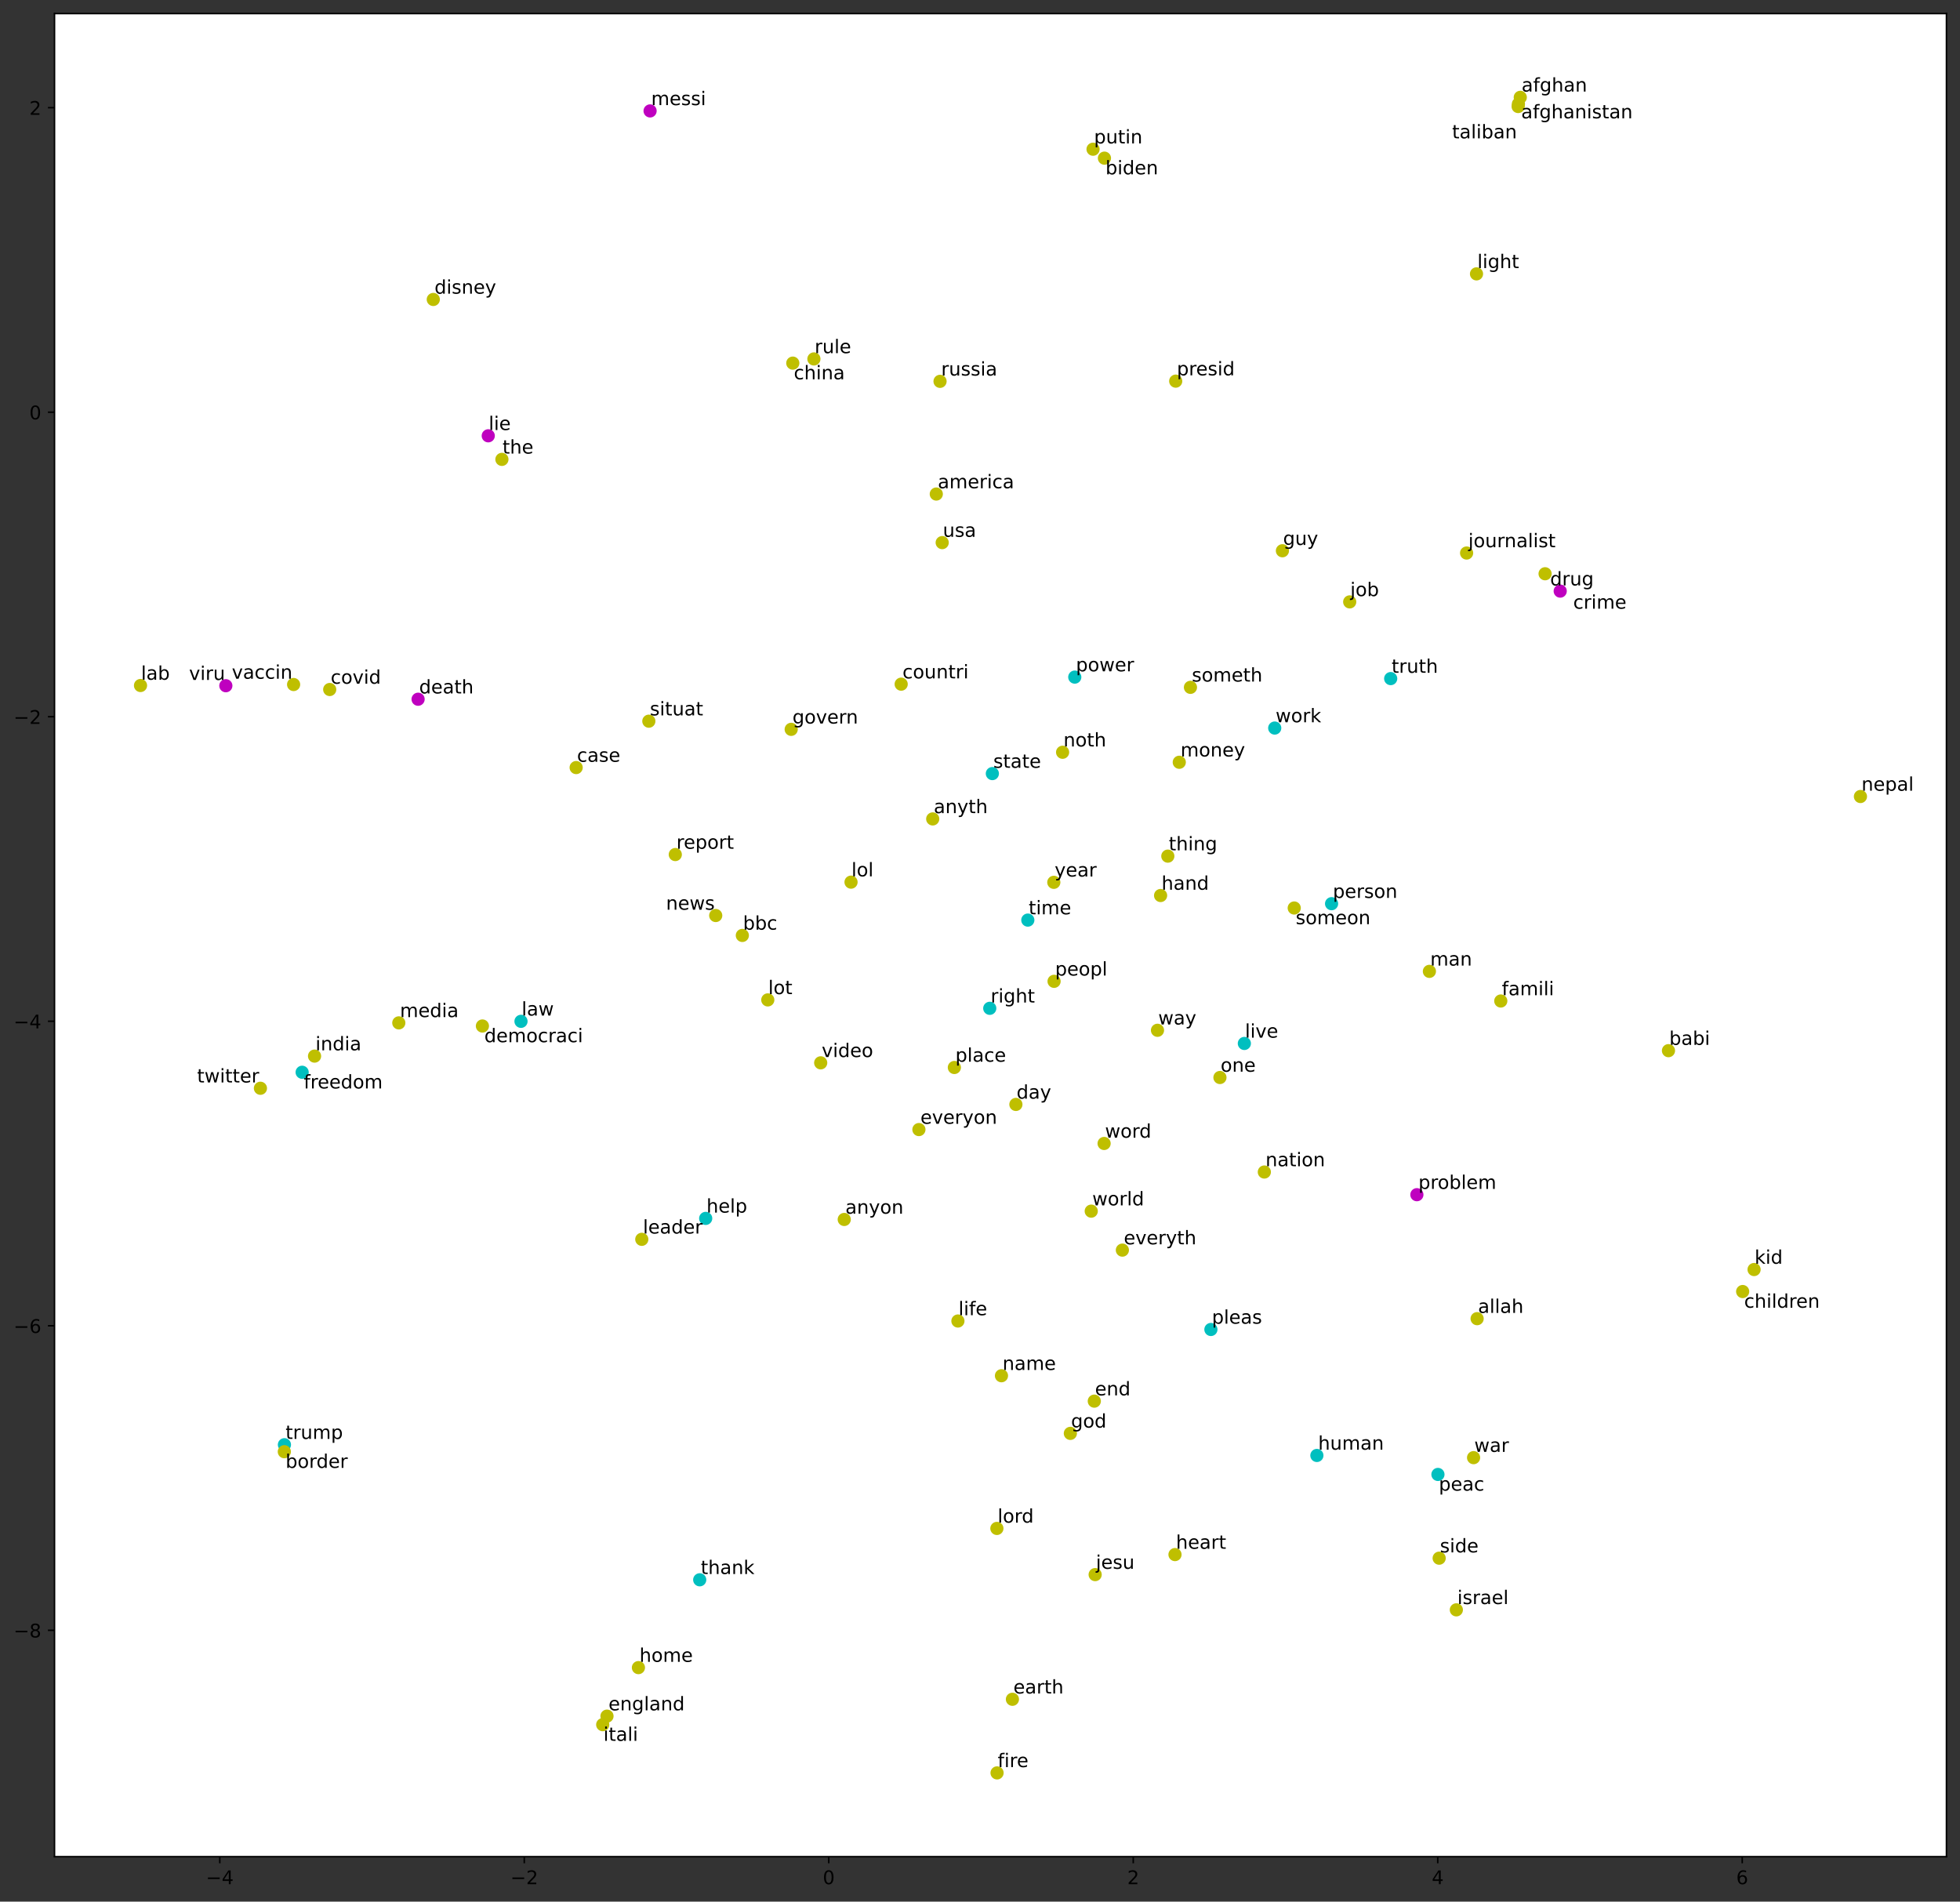 <?xml version="1.0" encoding="utf-8" standalone="no"?>
<!DOCTYPE svg PUBLIC "-//W3C//DTD SVG 1.1//EN"
  "http://www.w3.org/Graphics/SVG/1.1/DTD/svg11.dtd">
<!-- Created with matplotlib (https://matplotlib.org/) -->
<svg height="1009.558pt" version="1.1" viewBox="0 0 1040.542 1009.558" width="1040.542pt" xmlns="http://www.w3.org/2000/svg" xmlns:xlink="http://www.w3.org/1999/xlink">
 <rect x="0" y="0" width="1040.542" height="1009.558" fill="#333333" stroke="none"/>
 <defs>
  <style type="text/css">*{stroke-linecap:butt;stroke-linejoin:round;}</style>
 </defs>
 <g id="figure_1">
  <g id="patch_1">
   <path d="M 0 1009.558 
L 1040.542 1009.558 
L 1040.542 0 
L 0 0 
z
" style="fill:none;"/>
  </g>
  <g id="axes_1">
   <g id="patch_2">
    <path d="M 28.942 985.68 
L 1033.342 985.68 
L 1033.342 7.2 
L 28.942 7.2 
z
" style="fill:#ffffff;"/>
   </g>
   <g id="PathCollection_1">
    <defs>
     <path d="M 0 3 
C 0.796 3 1.559 2.684 2.121 2.121 
C 2.684 1.559 3 0.796 3 0 
C 3 -0.796 2.684 -1.559 2.121 -2.121 
C 1.559 -2.684 0.796 -3 0 -3 
C -0.796 -3 -1.559 -2.684 -2.121 -2.121 
C -2.684 -1.559 -3 -0.796 -3 0 
C -3 0.796 -2.684 1.559 -2.121 2.121 
C -1.559 2.684 -0.796 3 0 3 
z
" id="m33dabe11f8" style="stroke:#00bfbf;"/>
    </defs>
    <g clip-path="url(#p9761778563)">
     <use style="fill:#00bfbf;stroke:#00bfbf;" x="545.657" xlink:href="#m33dabe11f8" y="488.464"/>
     <use style="fill:#00bfbf;stroke:#00bfbf;" x="160.405" xlink:href="#m33dabe11f8" y="569.252"/>
     <use style="fill:#00bfbf;stroke:#00bfbf;" x="763.385" xlink:href="#m33dabe11f8" y="782.764"/>
     <use style="fill:#00bfbf;stroke:#00bfbf;" x="526.83" xlink:href="#m33dabe11f8" y="410.684"/>
     <use style="fill:#00bfbf;stroke:#00bfbf;" x="570.581" xlink:href="#m33dabe11f8" y="359.464"/>
     <use style="fill:#00bfbf;stroke:#00bfbf;" x="371.47" xlink:href="#m33dabe11f8" y="838.687"/>
     <use style="fill:#00bfbf;stroke:#00bfbf;" x="738.299" xlink:href="#m33dabe11f8" y="360.255"/>
     <use style="fill:#00bfbf;stroke:#00bfbf;" x="525.452" xlink:href="#m33dabe11f8" y="535.296"/>
     <use style="fill:#00bfbf;stroke:#00bfbf;" x="150.997" xlink:href="#m33dabe11f8" y="766.98"/>
     <use style="fill:#00bfbf;stroke:#00bfbf;" x="276.593" xlink:href="#m33dabe11f8" y="542.207"/>
     <use style="fill:#00bfbf;stroke:#00bfbf;" x="642.855" xlink:href="#m33dabe11f8" y="705.795"/>
     <use style="fill:#00bfbf;stroke:#00bfbf;" x="699.117" xlink:href="#m33dabe11f8" y="772.679"/>
     <use style="fill:#00bfbf;stroke:#00bfbf;" x="660.612" xlink:href="#m33dabe11f8" y="553.951"/>
     <use style="fill:#00bfbf;stroke:#00bfbf;" x="676.735" xlink:href="#m33dabe11f8" y="386.511"/>
     <use style="fill:#00bfbf;stroke:#00bfbf;" x="374.641" xlink:href="#m33dabe11f8" y="646.827"/>
     <use style="fill:#00bfbf;stroke:#00bfbf;" x="706.918" xlink:href="#m33dabe11f8" y="479.755"/>
    </g>
   </g>
   <g id="PathCollection_2">
    <defs>
     <path d="M 0 3 
C 0.796 3 1.559 2.684 2.121 2.121 
C 2.684 1.559 3 0.796 3 0 
C 3 -0.796 2.684 -1.559 2.121 -2.121 
C 1.559 -2.684 0.796 -3 0 -3 
C -0.796 -3 -1.559 -2.684 -2.121 -2.121 
C -2.684 -1.559 -3 -0.796 -3 0 
C -3 0.796 -2.684 1.559 -2.121 2.121 
C -1.559 2.684 -0.796 3 0 3 
z
" id="mbf386f831e" style="stroke:#bfbf00;"/>
    </defs>
    <g clip-path="url(#p9761778563)">
     <use style="fill:#bfbf00;stroke:#bfbf00;" x="559.597" xlink:href="#mbf386f831e" y="520.969"/>
     <use style="fill:#bfbf00;stroke:#bfbf00;" x="579.324" xlink:href="#mbf386f831e" y="642.98"/>
     <use style="fill:#bfbf00;stroke:#bfbf00;" x="394.097" xlink:href="#mbf386f831e" y="496.609"/>
     <use style="fill:#bfbf00;stroke:#bfbf00;" x="478.426" xlink:href="#mbf386f831e" y="363.211"/>
     <use style="fill:#bfbf00;stroke:#bfbf00;" x="568.238" xlink:href="#mbf386f831e" y="760.959"/>
     <use style="fill:#bfbf00;stroke:#bfbf00;" x="420.887" xlink:href="#mbf386f831e" y="192.777"/>
     <use style="fill:#bfbf00;stroke:#bfbf00;" x="559.454" xlink:href="#mbf386f831e" y="468.415"/>
     <use style="fill:#bfbf00;stroke:#bfbf00;" x="379.969" xlink:href="#mbf386f831e" y="486.035"/>
     <use style="fill:#bfbf00;stroke:#bfbf00;" x="420.038" xlink:href="#mbf386f831e" y="387.197"/>
     <use style="fill:#bfbf00;stroke:#bfbf00;" x="166.989" xlink:href="#mbf386f831e" y="560.67"/>
     <use style="fill:#bfbf00;stroke:#bfbf00;" x="782.304" xlink:href="#mbf386f831e" y="773.843"/>
     <use style="fill:#bfbf00;stroke:#bfbf00;" x="758.851" xlink:href="#mbf386f831e" y="515.681"/>
     <use style="fill:#bfbf00;stroke:#bfbf00;" x="619.986" xlink:href="#mbf386f831e" y="454.505"/>
     <use style="fill:#bfbf00;stroke:#bfbf00;" x="539.327" xlink:href="#mbf386f831e" y="586.326"/>
     <use style="fill:#bfbf00;stroke:#bfbf00;" x="614.495" xlink:href="#mbf386f831e" y="546.965"/>
     <use style="fill:#bfbf00;stroke:#bfbf00;" x="175.04" xlink:href="#mbf386f831e" y="366.048"/>
     <use style="fill:#bfbf00;stroke:#bfbf00;" x="508.545" xlink:href="#mbf386f831e" y="701.302"/>
     <use style="fill:#bfbf00;stroke:#bfbf00;" x="805.967" xlink:href="#mbf386f831e" y="56.551"/>
     <use style="fill:#bfbf00;stroke:#bfbf00;" x="211.719" xlink:href="#mbf386f831e" y="543.03"/>
     <use style="fill:#bfbf00;stroke:#bfbf00;" x="925.161" xlink:href="#mbf386f831e" y="685.653"/>
     <use style="fill:#bfbf00;stroke:#bfbf00;" x="499.056" xlink:href="#mbf386f831e" y="202.448"/>
     <use style="fill:#bfbf00;stroke:#bfbf00;" x="626.062" xlink:href="#mbf386f831e" y="404.675"/>
     <use style="fill:#bfbf00;stroke:#bfbf00;" x="155.871" xlink:href="#mbf386f831e" y="363.4"/>
     <use style="fill:#bfbf00;stroke:#bfbf00;" x="647.653" xlink:href="#mbf386f831e" y="572.026"/>
     <use style="fill:#bfbf00;stroke:#bfbf00;" x="624.171" xlink:href="#mbf386f831e" y="202.341"/>
     <use style="fill:#bfbf00;stroke:#bfbf00;" x="773.156" xlink:href="#mbf386f831e" y="854.643"/>
     <use style="fill:#bfbf00;stroke:#bfbf00;" x="564.121" xlink:href="#mbf386f831e" y="399.363"/>
     <use style="fill:#bfbf00;stroke:#bfbf00;" x="581.407" xlink:href="#mbf386f831e" y="835.932"/>
     <use style="fill:#bfbf00;stroke:#bfbf00;" x="138.256" xlink:href="#mbf386f831e" y="577.741"/>
     <use style="fill:#bfbf00;stroke:#bfbf00;" x="529.328" xlink:href="#mbf386f831e" y="941.204"/>
     <use style="fill:#bfbf00;stroke:#bfbf00;" x="497.066" xlink:href="#mbf386f831e" y="262.279"/>
     <use style="fill:#bfbf00;stroke:#bfbf00;" x="500.201" xlink:href="#mbf386f831e" y="288.061"/>
     <use style="fill:#bfbf00;stroke:#bfbf00;" x="806.109" xlink:href="#mbf386f831e" y="55.197"/>
     <use style="fill:#bfbf00;stroke:#bfbf00;" x="322.247" xlink:href="#mbf386f831e" y="911.068"/>
     <use style="fill:#bfbf00;stroke:#bfbf00;" x="451.805" xlink:href="#mbf386f831e" y="468.317"/>
     <use style="fill:#bfbf00;stroke:#bfbf00;" x="796.748" xlink:href="#mbf386f831e" y="531.415"/>
     <use style="fill:#bfbf00;stroke:#bfbf00;" x="358.502" xlink:href="#mbf386f831e" y="453.665"/>
     <use style="fill:#bfbf00;stroke:#bfbf00;" x="487.839" xlink:href="#mbf386f831e" y="599.668"/>
     <use style="fill:#bfbf00;stroke:#bfbf00;" x="671.221" xlink:href="#mbf386f831e" y="622.207"/>
     <use style="fill:#bfbf00;stroke:#bfbf00;" x="586.334" xlink:href="#mbf386f831e" y="83.96"/>
     <use style="fill:#bfbf00;stroke:#bfbf00;" x="680.821" xlink:href="#mbf386f831e" y="292.387"/>
     <use style="fill:#bfbf00;stroke:#bfbf00;" x="338.931" xlink:href="#mbf386f831e" y="885.309"/>
     <use style="fill:#bfbf00;stroke:#bfbf00;" x="340.718" xlink:href="#mbf386f831e" y="657.937"/>
     <use style="fill:#bfbf00;stroke:#bfbf00;" x="432.094" xlink:href="#mbf386f831e" y="190.554"/>
     <use style="fill:#bfbf00;stroke:#bfbf00;" x="319.974" xlink:href="#mbf386f831e" y="915.597"/>
     <use style="fill:#bfbf00;stroke:#bfbf00;" x="987.688" xlink:href="#mbf386f831e" y="422.851"/>
     <use style="fill:#bfbf00;stroke:#bfbf00;" x="150.945" xlink:href="#mbf386f831e" y="770.685"/>
     <use style="fill:#bfbf00;stroke:#bfbf00;" x="586.156" xlink:href="#mbf386f831e" y="607.05"/>
     <use style="fill:#bfbf00;stroke:#bfbf00;" x="266.459" xlink:href="#mbf386f831e" y="243.875"/>
     <use style="fill:#bfbf00;stroke:#bfbf00;" x="305.875" xlink:href="#mbf386f831e" y="407.485"/>
     <use style="fill:#bfbf00;stroke:#bfbf00;" x="506.655" xlink:href="#mbf386f831e" y="566.712"/>
     <use style="fill:#bfbf00;stroke:#bfbf00;" x="344.462" xlink:href="#mbf386f831e" y="382.864"/>
     <use style="fill:#bfbf00;stroke:#bfbf00;" x="716.541" xlink:href="#mbf386f831e" y="319.533"/>
     <use style="fill:#bfbf00;stroke:#bfbf00;" x="931.219" xlink:href="#mbf386f831e" y="673.978"/>
     <use style="fill:#bfbf00;stroke:#bfbf00;" x="687.091" xlink:href="#mbf386f831e" y="482.045"/>
     <use style="fill:#bfbf00;stroke:#bfbf00;" x="529.235" xlink:href="#mbf386f831e" y="811.419"/>
     <use style="fill:#bfbf00;stroke:#bfbf00;" x="448.198" xlink:href="#mbf386f831e" y="647.392"/>
     <use style="fill:#bfbf00;stroke:#bfbf00;" x="778.601" xlink:href="#mbf386f831e" y="293.594"/>
     <use style="fill:#bfbf00;stroke:#bfbf00;" x="784.191" xlink:href="#mbf386f831e" y="700.06"/>
     <use style="fill:#bfbf00;stroke:#bfbf00;" x="256.105" xlink:href="#mbf386f831e" y="544.689"/>
     <use style="fill:#bfbf00;stroke:#bfbf00;" x="616.143" xlink:href="#mbf386f831e" y="475.412"/>
     <use style="fill:#bfbf00;stroke:#bfbf00;" x="435.695" xlink:href="#mbf386f831e" y="564.24"/>
     <use style="fill:#bfbf00;stroke:#bfbf00;" x="631.996" xlink:href="#mbf386f831e" y="364.897"/>
     <use style="fill:#bfbf00;stroke:#bfbf00;" x="531.667" xlink:href="#mbf386f831e" y="730.355"/>
     <use style="fill:#bfbf00;stroke:#bfbf00;" x="407.611" xlink:href="#mbf386f831e" y="530.833"/>
     <use style="fill:#bfbf00;stroke:#bfbf00;" x="580.952" xlink:href="#mbf386f831e" y="743.842"/>
     <use style="fill:#bfbf00;stroke:#bfbf00;" x="820.271" xlink:href="#mbf386f831e" y="304.599"/>
     <use style="fill:#bfbf00;stroke:#bfbf00;" x="230.027" xlink:href="#mbf386f831e" y="158.981"/>
     <use style="fill:#bfbf00;stroke:#bfbf00;" x="807.096" xlink:href="#mbf386f831e" y="51.676"/>
     <use style="fill:#bfbf00;stroke:#bfbf00;" x="623.791" xlink:href="#mbf386f831e" y="825.299"/>
     <use style="fill:#bfbf00;stroke:#bfbf00;" x="495.167" xlink:href="#mbf386f831e" y="434.755"/>
     <use style="fill:#bfbf00;stroke:#bfbf00;" x="885.772" xlink:href="#mbf386f831e" y="557.779"/>
     <use style="fill:#bfbf00;stroke:#bfbf00;" x="764.037" xlink:href="#mbf386f831e" y="827.215"/>
     <use style="fill:#bfbf00;stroke:#bfbf00;" x="595.855" xlink:href="#mbf386f831e" y="663.664"/>
     <use style="fill:#bfbf00;stroke:#bfbf00;" x="783.86" xlink:href="#mbf386f831e" y="145.394"/>
     <use style="fill:#bfbf00;stroke:#bfbf00;" x="74.597" xlink:href="#mbf386f831e" y="363.923"/>
     <use style="fill:#bfbf00;stroke:#bfbf00;" x="580.284" xlink:href="#mbf386f831e" y="79.216"/>
     <use style="fill:#bfbf00;stroke:#bfbf00;" x="537.479" xlink:href="#mbf386f831e" y="902.122"/>
    </g>
   </g>
   <g id="PathCollection_3">
    <defs>
     <path d="M 0 3 
C 0.796 3 1.559 2.684 2.121 2.121 
C 2.684 1.559 3 0.796 3 0 
C 3 -0.796 2.684 -1.559 2.121 -2.121 
C 1.559 -2.684 0.796 -3 0 -3 
C -0.796 -3 -1.559 -2.684 -2.121 -2.121 
C -2.684 -1.559 -3 -0.796 -3 0 
C -3 0.796 -2.684 1.559 -2.121 2.121 
C -1.559 2.684 -0.796 3 0 3 
z
" id="m5cb0011f65" style="stroke:#bf00bf;"/>
    </defs>
    <g clip-path="url(#p9761778563)">
     <use style="fill:#bf00bf;stroke:#bf00bf;" x="752.202" xlink:href="#m5cb0011f65" y="634.242"/>
     <use style="fill:#bf00bf;stroke:#bf00bf;" x="119.895" xlink:href="#m5cb0011f65" y="364.038"/>
     <use style="fill:#bf00bf;stroke:#bf00bf;" x="221.963" xlink:href="#m5cb0011f65" y="371.212"/>
     <use style="fill:#bf00bf;stroke:#bf00bf;" x="345.123" xlink:href="#m5cb0011f65" y="58.886"/>
     <use style="fill:#bf00bf;stroke:#bf00bf;" x="828.297" xlink:href="#m5cb0011f65" y="313.811"/>
     <use style="fill:#bf00bf;stroke:#bf00bf;" x="259.209" xlink:href="#m5cb0011f65" y="231.361"/>
    </g>
   </g>
   <g id="matplotlib.axis_1">
    <g id="xtick_1">
     <g id="line2d_1">
      <defs>
       <path d="M 0 0 
L 0 3.5 
" id="m3a1b8e7d96" style="stroke:#000000;stroke-width:0.8;"/>
      </defs>
      <g>
       <use style="stroke:#000000;stroke-width:0.8;" x="116.688" xlink:href="#m3a1b8e7d96" y="985.68"/>
      </g>
     </g>
     <g id="text_1">
      <!-- −4 -->
      <g transform="translate(109.317 1000.278)scale(0.1 -0.1)">
       <defs>
        <path d="M 10.594 35.5 
L 73.188 35.5 
L 73.188 27.203 
L 10.594 27.203 
z
" id="DejaVuSans-8722"/>
        <path d="M 37.797 64.312 
L 12.891 25.391 
L 37.797 25.391 
z
M 35.203 72.906 
L 47.609 72.906 
L 47.609 25.391 
L 58.016 25.391 
L 58.016 17.188 
L 47.609 17.188 
L 47.609 0 
L 37.797 0 
L 37.797 17.188 
L 4.891 17.188 
L 4.891 26.703 
z
" id="DejaVuSans-52"/>
       </defs>
       <use xlink:href="#DejaVuSans-8722"/>
       <use x="83.789" xlink:href="#DejaVuSans-52"/>
      </g>
     </g>
    </g>
    <g id="xtick_2">
     <g id="line2d_2">
      <g>
       <use style="stroke:#000000;stroke-width:0.8;" x="278.336" xlink:href="#m3a1b8e7d96" y="985.68"/>
      </g>
     </g>
     <g id="text_2">
      <!-- −2 -->
      <g transform="translate(270.965 1000.278)scale(0.1 -0.1)">
       <defs>
        <path d="M 19.188 8.297 
L 53.609 8.297 
L 53.609 0 
L 7.328 0 
L 7.328 8.297 
Q 12.938 14.109 22.625 23.891 
Q 32.328 33.688 34.812 36.531 
Q 39.547 41.844 41.422 45.531 
Q 43.312 49.219 43.312 52.781 
Q 43.312 58.594 39.234 62.25 
Q 35.156 65.922 28.609 65.922 
Q 23.969 65.922 18.812 64.312 
Q 13.672 62.703 7.812 59.422 
L 7.812 69.391 
Q 13.766 71.781 18.938 73 
Q 24.125 74.219 28.422 74.219 
Q 39.75 74.219 46.484 68.547 
Q 53.219 62.891 53.219 53.422 
Q 53.219 48.922 51.531 44.891 
Q 49.859 40.875 45.406 35.406 
Q 44.188 33.984 37.641 27.219 
Q 31.109 20.453 19.188 8.297 
z
" id="DejaVuSans-50"/>
       </defs>
       <use xlink:href="#DejaVuSans-8722"/>
       <use x="83.789" xlink:href="#DejaVuSans-50"/>
      </g>
     </g>
    </g>
    <g id="xtick_3">
     <g id="line2d_3">
      <g>
       <use style="stroke:#000000;stroke-width:0.8;" x="439.984" xlink:href="#m3a1b8e7d96" y="985.68"/>
      </g>
     </g>
     <g id="text_3">
      <!-- 0 -->
      <g transform="translate(436.803 1000.278)scale(0.1 -0.1)">
       <defs>
        <path d="M 31.781 66.406 
Q 24.172 66.406 20.328 58.906 
Q 16.5 51.422 16.5 36.375 
Q 16.5 21.391 20.328 13.891 
Q 24.172 6.391 31.781 6.391 
Q 39.453 6.391 43.281 13.891 
Q 47.125 21.391 47.125 36.375 
Q 47.125 51.422 43.281 58.906 
Q 39.453 66.406 31.781 66.406 
z
M 31.781 74.219 
Q 44.047 74.219 50.516 64.516 
Q 56.984 54.828 56.984 36.375 
Q 56.984 17.969 50.516 8.266 
Q 44.047 -1.422 31.781 -1.422 
Q 19.531 -1.422 13.062 8.266 
Q 6.594 17.969 6.594 36.375 
Q 6.594 54.828 13.062 64.516 
Q 19.531 74.219 31.781 74.219 
z
" id="DejaVuSans-48"/>
       </defs>
       <use xlink:href="#DejaVuSans-48"/>
      </g>
     </g>
    </g>
    <g id="xtick_4">
     <g id="line2d_4">
      <g>
       <use style="stroke:#000000;stroke-width:0.8;" x="601.632" xlink:href="#m3a1b8e7d96" y="985.68"/>
      </g>
     </g>
     <g id="text_4">
      <!-- 2 -->
      <g transform="translate(598.451 1000.278)scale(0.1 -0.1)">
       <use xlink:href="#DejaVuSans-50"/>
      </g>
     </g>
    </g>
    <g id="xtick_5">
     <g id="line2d_5">
      <g>
       <use style="stroke:#000000;stroke-width:0.8;" x="763.28" xlink:href="#m3a1b8e7d96" y="985.68"/>
      </g>
     </g>
     <g id="text_5">
      <!-- 4 -->
      <g transform="translate(760.099 1000.278)scale(0.1 -0.1)">
       <use xlink:href="#DejaVuSans-52"/>
      </g>
     </g>
    </g>
    <g id="xtick_6">
     <g id="line2d_6">
      <g>
       <use style="stroke:#000000;stroke-width:0.8;" x="924.929" xlink:href="#m3a1b8e7d96" y="985.68"/>
      </g>
     </g>
     <g id="text_6">
      <!-- 6 -->
      <g transform="translate(921.747 1000.278)scale(0.1 -0.1)">
       <defs>
        <path d="M 33.016 40.375 
Q 26.375 40.375 22.484 35.828 
Q 18.609 31.297 18.609 23.391 
Q 18.609 15.531 22.484 10.953 
Q 26.375 6.391 33.016 6.391 
Q 39.656 6.391 43.531 10.953 
Q 47.406 15.531 47.406 23.391 
Q 47.406 31.297 43.531 35.828 
Q 39.656 40.375 33.016 40.375 
z
M 52.594 71.297 
L 52.594 62.312 
Q 48.875 64.062 45.094 64.984 
Q 41.312 65.922 37.594 65.922 
Q 27.828 65.922 22.672 59.328 
Q 17.531 52.734 16.797 39.406 
Q 19.672 43.656 24.016 45.922 
Q 28.375 48.188 33.594 48.188 
Q 44.578 48.188 50.953 41.516 
Q 57.328 34.859 57.328 23.391 
Q 57.328 12.156 50.688 5.359 
Q 44.047 -1.422 33.016 -1.422 
Q 20.359 -1.422 13.672 8.266 
Q 6.984 17.969 6.984 36.375 
Q 6.984 53.656 15.188 63.938 
Q 23.391 74.219 37.203 74.219 
Q 40.922 74.219 44.703 73.484 
Q 48.484 72.75 52.594 71.297 
z
" id="DejaVuSans-54"/>
       </defs>
       <use xlink:href="#DejaVuSans-54"/>
      </g>
     </g>
    </g>
   </g>
   <g id="matplotlib.axis_2">
    <g id="ytick_1">
     <g id="line2d_7">
      <defs>
       <path d="M 0 0 
L -3.5 0 
" id="m99c7d3d3b2" style="stroke:#000000;stroke-width:0.8;"/>
      </defs>
      <g>
       <use style="stroke:#000000;stroke-width:0.8;" x="28.942" xlink:href="#m99c7d3d3b2" y="865.504"/>
      </g>
     </g>
     <g id="text_7">
      <!-- −8 -->
      <g transform="translate(7.2 869.303)scale(0.1 -0.1)">
       <defs>
        <path d="M 31.781 34.625 
Q 24.75 34.625 20.719 30.859 
Q 16.703 27.094 16.703 20.516 
Q 16.703 13.922 20.719 10.156 
Q 24.75 6.391 31.781 6.391 
Q 38.812 6.391 42.859 10.172 
Q 46.922 13.969 46.922 20.516 
Q 46.922 27.094 42.891 30.859 
Q 38.875 34.625 31.781 34.625 
z
M 21.922 38.812 
Q 15.578 40.375 12.031 44.719 
Q 8.5 49.078 8.5 55.328 
Q 8.5 64.062 14.719 69.141 
Q 20.953 74.219 31.781 74.219 
Q 42.672 74.219 48.875 69.141 
Q 55.078 64.062 55.078 55.328 
Q 55.078 49.078 51.531 44.719 
Q 48 40.375 41.703 38.812 
Q 48.828 37.156 52.797 32.312 
Q 56.781 27.484 56.781 20.516 
Q 56.781 9.906 50.312 4.234 
Q 43.844 -1.422 31.781 -1.422 
Q 19.734 -1.422 13.25 4.234 
Q 6.781 9.906 6.781 20.516 
Q 6.781 27.484 10.781 32.312 
Q 14.797 37.156 21.922 38.812 
z
M 18.312 54.391 
Q 18.312 48.734 21.844 45.562 
Q 25.391 42.391 31.781 42.391 
Q 38.141 42.391 41.719 45.562 
Q 45.312 48.734 45.312 54.391 
Q 45.312 60.062 41.719 63.234 
Q 38.141 66.406 31.781 66.406 
Q 25.391 66.406 21.844 63.234 
Q 18.312 60.062 18.312 54.391 
z
" id="DejaVuSans-56"/>
       </defs>
       <use xlink:href="#DejaVuSans-8722"/>
       <use x="83.789" xlink:href="#DejaVuSans-56"/>
      </g>
     </g>
    </g>
    <g id="ytick_2">
     <g id="line2d_8">
      <g>
       <use style="stroke:#000000;stroke-width:0.8;" x="28.942" xlink:href="#m99c7d3d3b2" y="703.835"/>
      </g>
     </g>
     <g id="text_8">
      <!-- −6 -->
      <g transform="translate(7.2 707.635)scale(0.1 -0.1)">
       <use xlink:href="#DejaVuSans-8722"/>
       <use x="83.789" xlink:href="#DejaVuSans-54"/>
      </g>
     </g>
    </g>
    <g id="ytick_3">
     <g id="line2d_9">
      <g>
       <use style="stroke:#000000;stroke-width:0.8;" x="28.942" xlink:href="#m99c7d3d3b2" y="542.166"/>
      </g>
     </g>
     <g id="text_9">
      <!-- −4 -->
      <g transform="translate(7.2 545.966)scale(0.1 -0.1)">
       <use xlink:href="#DejaVuSans-8722"/>
       <use x="83.789" xlink:href="#DejaVuSans-52"/>
      </g>
     </g>
    </g>
    <g id="ytick_4">
     <g id="line2d_10">
      <g>
       <use style="stroke:#000000;stroke-width:0.8;" x="28.942" xlink:href="#m99c7d3d3b2" y="380.498"/>
      </g>
     </g>
     <g id="text_10">
      <!-- −2 -->
      <g transform="translate(7.2 384.297)scale(0.1 -0.1)">
       <use xlink:href="#DejaVuSans-8722"/>
       <use x="83.789" xlink:href="#DejaVuSans-50"/>
      </g>
     </g>
    </g>
    <g id="ytick_5">
     <g id="line2d_11">
      <g>
       <use style="stroke:#000000;stroke-width:0.8;" x="28.942" xlink:href="#m99c7d3d3b2" y="218.829"/>
      </g>
     </g>
     <g id="text_11">
      <!-- 0 -->
      <g transform="translate(15.58 222.628)scale(0.1 -0.1)">
       <use xlink:href="#DejaVuSans-48"/>
      </g>
     </g>
    </g>
    <g id="ytick_6">
     <g id="line2d_12">
      <g>
       <use style="stroke:#000000;stroke-width:0.8;" x="28.942" xlink:href="#m99c7d3d3b2" y="57.16"/>
      </g>
     </g>
     <g id="text_12">
      <!-- 2 -->
      <g transform="translate(15.58 60.959)scale(0.1 -0.1)">
       <use xlink:href="#DejaVuSans-50"/>
      </g>
     </g>
    </g>
   </g>
   <g id="patch_3">
    <path d="M 28.942 985.68 
L 28.942 7.2 
" style="fill:none;stroke:#000000;stroke-linecap:square;stroke-linejoin:miter;stroke-width:0.8;"/>
   </g>
   <g id="patch_4">
    <path d="M 1033.342 985.68 
L 1033.342 7.2 
" style="fill:none;stroke:#000000;stroke-linecap:square;stroke-linejoin:miter;stroke-width:0.8;"/>
   </g>
   <g id="patch_5">
    <path d="M 28.942 985.68 
L 1033.342 985.68 
" style="fill:none;stroke:#000000;stroke-linecap:square;stroke-linejoin:miter;stroke-width:0.8;"/>
   </g>
   <g id="patch_6">
    <path d="M 28.942 7.2 
L 1033.342 7.2 
" style="fill:none;stroke:#000000;stroke-linecap:square;stroke-linejoin:miter;stroke-width:0.8;"/>
   </g>
   <g id="text_13">
    <!-- peopl -->
    <g transform="translate(560.14 517.898)scale(0.1 -0.1)">
     <defs>
      <path d="M 18.109 8.203 
L 18.109 -20.797 
L 9.078 -20.797 
L 9.078 54.688 
L 18.109 54.688 
L 18.109 46.391 
Q 20.953 51.266 25.266 53.625 
Q 29.594 56 35.594 56 
Q 45.562 56 51.781 48.094 
Q 58.016 40.188 58.016 27.297 
Q 58.016 14.406 51.781 6.484 
Q 45.562 -1.422 35.594 -1.422 
Q 29.594 -1.422 25.266 0.953 
Q 20.953 3.328 18.109 8.203 
z
M 48.688 27.297 
Q 48.688 37.203 44.609 42.844 
Q 40.531 48.484 33.406 48.484 
Q 26.266 48.484 22.188 42.844 
Q 18.109 37.203 18.109 27.297 
Q 18.109 17.391 22.188 11.75 
Q 26.266 6.109 33.406 6.109 
Q 40.531 6.109 44.609 11.75 
Q 48.688 17.391 48.688 27.297 
z
" id="DejaVuSans-112"/>
      <path d="M 56.203 29.594 
L 56.203 25.203 
L 14.891 25.203 
Q 15.484 15.922 20.484 11.062 
Q 25.484 6.203 34.422 6.203 
Q 39.594 6.203 44.453 7.469 
Q 49.312 8.734 54.109 11.281 
L 54.109 2.781 
Q 49.266 0.734 44.188 -0.344 
Q 39.109 -1.422 33.891 -1.422 
Q 20.797 -1.422 13.156 6.188 
Q 5.516 13.812 5.516 26.812 
Q 5.516 40.234 12.766 48.109 
Q 20.016 56 32.328 56 
Q 43.359 56 49.781 48.891 
Q 56.203 41.797 56.203 29.594 
z
M 47.219 32.234 
Q 47.125 39.594 43.094 43.984 
Q 39.062 48.391 32.422 48.391 
Q 24.906 48.391 20.391 44.141 
Q 15.875 39.891 15.188 32.172 
z
" id="DejaVuSans-101"/>
      <path d="M 30.609 48.391 
Q 23.391 48.391 19.188 42.75 
Q 14.984 37.109 14.984 27.297 
Q 14.984 17.484 19.156 11.844 
Q 23.344 6.203 30.609 6.203 
Q 37.797 6.203 41.984 11.859 
Q 46.188 17.531 46.188 27.297 
Q 46.188 37.016 41.984 42.703 
Q 37.797 48.391 30.609 48.391 
z
M 30.609 56 
Q 42.328 56 49.016 48.375 
Q 55.719 40.766 55.719 27.297 
Q 55.719 13.875 49.016 6.219 
Q 42.328 -1.422 30.609 -1.422 
Q 18.844 -1.422 12.172 6.219 
Q 5.516 13.875 5.516 27.297 
Q 5.516 40.766 12.172 48.375 
Q 18.844 56 30.609 56 
z
" id="DejaVuSans-111"/>
      <path d="M 9.422 75.984 
L 18.406 75.984 
L 18.406 0 
L 9.422 0 
z
" id="DejaVuSans-108"/>
     </defs>
     <use xlink:href="#DejaVuSans-112"/>
     <use x="63.477" xlink:href="#DejaVuSans-101"/>
     <use x="125" xlink:href="#DejaVuSans-111"/>
     <use x="186.182" xlink:href="#DejaVuSans-112"/>
     <use x="249.658" xlink:href="#DejaVuSans-108"/>
    </g>
   </g>
   <g id="text_14">
    <!-- world -->
    <g transform="translate(579.867 639.908)scale(0.1 -0.1)">
     <defs>
      <path d="M 4.203 54.688 
L 13.188 54.688 
L 24.422 12.016 
L 35.594 54.688 
L 46.188 54.688 
L 57.422 12.016 
L 68.609 54.688 
L 77.594 54.688 
L 63.281 0 
L 52.688 0 
L 40.922 44.828 
L 29.109 0 
L 18.5 0 
z
" id="DejaVuSans-119"/>
      <path d="M 41.109 46.297 
Q 39.594 47.172 37.812 47.578 
Q 36.031 48 33.891 48 
Q 26.266 48 22.188 43.047 
Q 18.109 38.094 18.109 28.812 
L 18.109 0 
L 9.078 0 
L 9.078 54.688 
L 18.109 54.688 
L 18.109 46.188 
Q 20.953 51.172 25.484 53.578 
Q 30.031 56 36.531 56 
Q 37.453 56 38.578 55.875 
Q 39.703 55.766 41.062 55.516 
z
" id="DejaVuSans-114"/>
      <path d="M 45.406 46.391 
L 45.406 75.984 
L 54.391 75.984 
L 54.391 0 
L 45.406 0 
L 45.406 8.203 
Q 42.578 3.328 38.25 0.953 
Q 33.938 -1.422 27.875 -1.422 
Q 17.969 -1.422 11.734 6.484 
Q 5.516 14.406 5.516 27.297 
Q 5.516 40.188 11.734 48.094 
Q 17.969 56 27.875 56 
Q 33.938 56 38.25 53.625 
Q 42.578 51.266 45.406 46.391 
z
M 14.797 27.297 
Q 14.797 17.391 18.875 11.75 
Q 22.953 6.109 30.078 6.109 
Q 37.203 6.109 41.297 11.75 
Q 45.406 17.391 45.406 27.297 
Q 45.406 37.203 41.297 42.844 
Q 37.203 48.484 30.078 48.484 
Q 22.953 48.484 18.875 42.844 
Q 14.797 37.203 14.797 27.297 
z
" id="DejaVuSans-100"/>
     </defs>
     <use xlink:href="#DejaVuSans-119"/>
     <use x="81.787" xlink:href="#DejaVuSans-111"/>
     <use x="142.969" xlink:href="#DejaVuSans-114"/>
     <use x="184.082" xlink:href="#DejaVuSans-108"/>
     <use x="211.865" xlink:href="#DejaVuSans-100"/>
    </g>
   </g>
   <g id="text_15">
    <!-- bbc -->
    <g transform="translate(394.452 493.537)scale(0.1 -0.1)">
     <defs>
      <path d="M 48.688 27.297 
Q 48.688 37.203 44.609 42.844 
Q 40.531 48.484 33.406 48.484 
Q 26.266 48.484 22.188 42.844 
Q 18.109 37.203 18.109 27.297 
Q 18.109 17.391 22.188 11.75 
Q 26.266 6.109 33.406 6.109 
Q 40.531 6.109 44.609 11.75 
Q 48.688 17.391 48.688 27.297 
z
M 18.109 46.391 
Q 20.953 51.266 25.266 53.625 
Q 29.594 56 35.594 56 
Q 45.562 56 51.781 48.094 
Q 58.016 40.188 58.016 27.297 
Q 58.016 14.406 51.781 6.484 
Q 45.562 -1.422 35.594 -1.422 
Q 29.594 -1.422 25.266 0.953 
Q 20.953 3.328 18.109 8.203 
L 18.109 0 
L 9.078 0 
L 9.078 75.984 
L 18.109 75.984 
z
" id="DejaVuSans-98"/>
      <path d="M 48.781 52.594 
L 48.781 44.188 
Q 44.969 46.297 41.141 47.344 
Q 37.312 48.391 33.406 48.391 
Q 24.656 48.391 19.812 42.844 
Q 14.984 37.312 14.984 27.297 
Q 14.984 17.281 19.812 11.734 
Q 24.656 6.203 33.406 6.203 
Q 37.312 6.203 41.141 7.25 
Q 44.969 8.297 48.781 10.406 
L 48.781 2.094 
Q 45.016 0.344 40.984 -0.531 
Q 36.969 -1.422 32.422 -1.422 
Q 20.062 -1.422 12.781 6.344 
Q 5.516 14.109 5.516 27.297 
Q 5.516 40.672 12.859 48.328 
Q 20.219 56 33.016 56 
Q 37.156 56 41.109 55.141 
Q 45.062 54.297 48.781 52.594 
z
" id="DejaVuSans-99"/>
     </defs>
     <use xlink:href="#DejaVuSans-98"/>
     <use x="63.477" xlink:href="#DejaVuSans-98"/>
     <use x="126.953" xlink:href="#DejaVuSans-99"/>
    </g>
   </g>
   <g id="text_16">
    <!-- countri -->
    <g transform="translate(479.12 360.14)scale(0.1 -0.1)">
     <defs>
      <path d="M 8.5 21.578 
L 8.5 54.688 
L 17.484 54.688 
L 17.484 21.922 
Q 17.484 14.156 20.5 10.266 
Q 23.531 6.391 29.594 6.391 
Q 36.859 6.391 41.078 11.031 
Q 45.312 15.672 45.312 23.688 
L 45.312 54.688 
L 54.297 54.688 
L 54.297 0 
L 45.312 0 
L 45.312 8.406 
Q 42.047 3.422 37.719 1 
Q 33.406 -1.422 27.688 -1.422 
Q 18.266 -1.422 13.375 4.438 
Q 8.5 10.297 8.5 21.578 
z
M 31.109 56 
z
" id="DejaVuSans-117"/>
      <path d="M 54.891 33.016 
L 54.891 0 
L 45.906 0 
L 45.906 32.719 
Q 45.906 40.484 42.875 44.328 
Q 39.844 48.188 33.797 48.188 
Q 26.516 48.188 22.312 43.547 
Q 18.109 38.922 18.109 30.906 
L 18.109 0 
L 9.078 0 
L 9.078 54.688 
L 18.109 54.688 
L 18.109 46.188 
Q 21.344 51.125 25.703 53.562 
Q 30.078 56 35.797 56 
Q 45.219 56 50.047 50.172 
Q 54.891 44.344 54.891 33.016 
z
" id="DejaVuSans-110"/>
      <path d="M 18.312 70.219 
L 18.312 54.688 
L 36.812 54.688 
L 36.812 47.703 
L 18.312 47.703 
L 18.312 18.016 
Q 18.312 11.328 20.141 9.422 
Q 21.969 7.516 27.594 7.516 
L 36.812 7.516 
L 36.812 0 
L 27.594 0 
Q 17.188 0 13.234 3.875 
Q 9.281 7.766 9.281 18.016 
L 9.281 47.703 
L 2.688 47.703 
L 2.688 54.688 
L 9.281 54.688 
L 9.281 70.219 
z
" id="DejaVuSans-116"/>
      <path d="M 9.422 54.688 
L 18.406 54.688 
L 18.406 0 
L 9.422 0 
z
M 9.422 75.984 
L 18.406 75.984 
L 18.406 64.594 
L 9.422 64.594 
z
" id="DejaVuSans-105"/>
     </defs>
     <use xlink:href="#DejaVuSans-99"/>
     <use x="54.98" xlink:href="#DejaVuSans-111"/>
     <use x="116.162" xlink:href="#DejaVuSans-117"/>
     <use x="179.541" xlink:href="#DejaVuSans-110"/>
     <use x="242.92" xlink:href="#DejaVuSans-116"/>
     <use x="282.129" xlink:href="#DejaVuSans-114"/>
     <use x="323.242" xlink:href="#DejaVuSans-105"/>
    </g>
   </g>
   <g id="text_17">
    <!-- god -->
    <g transform="translate(568.608 757.887)scale(0.1 -0.1)">
     <defs>
      <path d="M 45.406 27.984 
Q 45.406 37.75 41.375 43.109 
Q 37.359 48.484 30.078 48.484 
Q 22.859 48.484 18.828 43.109 
Q 14.797 37.75 14.797 27.984 
Q 14.797 18.266 18.828 12.891 
Q 22.859 7.516 30.078 7.516 
Q 37.359 7.516 41.375 12.891 
Q 45.406 18.266 45.406 27.984 
z
M 54.391 6.781 
Q 54.391 -7.172 48.188 -13.984 
Q 42 -20.797 29.203 -20.797 
Q 24.469 -20.797 20.266 -20.094 
Q 16.062 -19.391 12.109 -17.922 
L 12.109 -9.188 
Q 16.062 -11.328 19.922 -12.344 
Q 23.781 -13.375 27.781 -13.375 
Q 36.625 -13.375 41.016 -8.766 
Q 45.406 -4.156 45.406 5.172 
L 45.406 9.625 
Q 42.625 4.781 38.281 2.391 
Q 33.938 0 27.875 0 
Q 17.828 0 11.672 7.656 
Q 5.516 15.328 5.516 27.984 
Q 5.516 40.672 11.672 48.328 
Q 17.828 56 27.875 56 
Q 33.938 56 38.281 53.609 
Q 42.625 51.219 45.406 46.391 
L 45.406 54.688 
L 54.391 54.688 
z
" id="DejaVuSans-103"/>
     </defs>
     <use xlink:href="#DejaVuSans-103"/>
     <use x="63.477" xlink:href="#DejaVuSans-111"/>
     <use x="124.658" xlink:href="#DejaVuSans-100"/>
    </g>
   </g>
   <g id="text_18">
    <!-- time -->
    <g transform="translate(546.102 485.392)scale(0.1 -0.1)">
     <defs>
      <path d="M 52 44.188 
Q 55.375 50.25 60.062 53.125 
Q 64.75 56 71.094 56 
Q 79.641 56 84.281 50.016 
Q 88.922 44.047 88.922 33.016 
L 88.922 0 
L 79.891 0 
L 79.891 32.719 
Q 79.891 40.578 77.094 44.375 
Q 74.312 48.188 68.609 48.188 
Q 61.625 48.188 57.562 43.547 
Q 53.516 38.922 53.516 30.906 
L 53.516 0 
L 44.484 0 
L 44.484 32.719 
Q 44.484 40.625 41.703 44.406 
Q 38.922 48.188 33.109 48.188 
Q 26.219 48.188 22.156 43.531 
Q 18.109 38.875 18.109 30.906 
L 18.109 0 
L 9.078 0 
L 9.078 54.688 
L 18.109 54.688 
L 18.109 46.188 
Q 21.188 51.219 25.484 53.609 
Q 29.781 56 35.688 56 
Q 41.656 56 45.828 52.969 
Q 50 49.953 52 44.188 
z
" id="DejaVuSans-109"/>
     </defs>
     <use xlink:href="#DejaVuSans-116"/>
     <use x="39.209" xlink:href="#DejaVuSans-105"/>
     <use x="66.992" xlink:href="#DejaVuSans-109"/>
     <use x="164.404" xlink:href="#DejaVuSans-101"/>
    </g>
   </g>
   <g id="text_19">
    <!-- china -->
    <g transform="translate(421.426 201.367)scale(0.1 -0.1)">
     <defs>
      <path d="M 54.891 33.016 
L 54.891 0 
L 45.906 0 
L 45.906 32.719 
Q 45.906 40.484 42.875 44.328 
Q 39.844 48.188 33.797 48.188 
Q 26.516 48.188 22.312 43.547 
Q 18.109 38.922 18.109 30.906 
L 18.109 0 
L 9.078 0 
L 9.078 75.984 
L 18.109 75.984 
L 18.109 46.188 
Q 21.344 51.125 25.703 53.562 
Q 30.078 56 35.797 56 
Q 45.219 56 50.047 50.172 
Q 54.891 44.344 54.891 33.016 
z
" id="DejaVuSans-104"/>
      <path d="M 34.281 27.484 
Q 23.391 27.484 19.188 25 
Q 14.984 22.516 14.984 16.5 
Q 14.984 11.719 18.141 8.906 
Q 21.297 6.109 26.703 6.109 
Q 34.188 6.109 38.703 11.406 
Q 43.219 16.703 43.219 25.484 
L 43.219 27.484 
z
M 52.203 31.203 
L 52.203 0 
L 43.219 0 
L 43.219 8.297 
Q 40.141 3.328 35.547 0.953 
Q 30.953 -1.422 24.312 -1.422 
Q 15.922 -1.422 10.953 3.297 
Q 6 8.016 6 15.922 
Q 6 25.141 12.172 29.828 
Q 18.359 34.516 30.609 34.516 
L 43.219 34.516 
L 43.219 35.406 
Q 43.219 41.609 39.141 45 
Q 35.062 48.391 27.688 48.391 
Q 23 48.391 18.547 47.266 
Q 14.109 46.141 10.016 43.891 
L 10.016 52.203 
Q 14.938 54.109 19.578 55.047 
Q 24.219 56 28.609 56 
Q 40.484 56 46.344 49.844 
Q 52.203 43.703 52.203 31.203 
z
" id="DejaVuSans-97"/>
     </defs>
     <use xlink:href="#DejaVuSans-99"/>
     <use x="54.98" xlink:href="#DejaVuSans-104"/>
     <use x="118.359" xlink:href="#DejaVuSans-105"/>
     <use x="146.143" xlink:href="#DejaVuSans-110"/>
     <use x="209.521" xlink:href="#DejaVuSans-97"/>
    </g>
   </g>
   <g id="text_20">
    <!-- year -->
    <g transform="translate(559.893 465.343)scale(0.1 -0.1)">
     <defs>
      <path d="M 32.172 -5.078 
Q 28.375 -14.844 24.75 -17.812 
Q 21.141 -20.797 15.094 -20.797 
L 7.906 -20.797 
L 7.906 -13.281 
L 13.188 -13.281 
Q 16.891 -13.281 18.938 -11.516 
Q 21 -9.766 23.484 -3.219 
L 25.094 0.875 
L 2.984 54.688 
L 12.5 54.688 
L 29.594 11.922 
L 46.688 54.688 
L 56.203 54.688 
z
" id="DejaVuSans-121"/>
     </defs>
     <use xlink:href="#DejaVuSans-121"/>
     <use x="59.18" xlink:href="#DejaVuSans-101"/>
     <use x="120.703" xlink:href="#DejaVuSans-97"/>
     <use x="181.982" xlink:href="#DejaVuSans-114"/>
    </g>
   </g>
   <g id="text_21">
    <!-- news -->
    <g transform="translate(353.58 482.963)scale(0.1 -0.1)">
     <defs>
      <path d="M 44.281 53.078 
L 44.281 44.578 
Q 40.484 46.531 36.375 47.5 
Q 32.281 48.484 27.875 48.484 
Q 21.188 48.484 17.844 46.438 
Q 14.5 44.391 14.5 40.281 
Q 14.5 37.156 16.891 35.375 
Q 19.281 33.594 26.516 31.984 
L 29.594 31.297 
Q 39.156 29.25 43.188 25.516 
Q 47.219 21.781 47.219 15.094 
Q 47.219 7.469 41.188 3.016 
Q 35.156 -1.422 24.609 -1.422 
Q 20.219 -1.422 15.453 -0.562 
Q 10.688 0.297 5.422 2 
L 5.422 11.281 
Q 10.406 8.688 15.234 7.391 
Q 20.062 6.109 24.812 6.109 
Q 31.156 6.109 34.562 8.281 
Q 37.984 10.453 37.984 14.406 
Q 37.984 18.062 35.516 20.016 
Q 33.062 21.969 24.703 23.781 
L 21.578 24.516 
Q 13.234 26.266 9.516 29.906 
Q 5.812 33.547 5.812 39.891 
Q 5.812 47.609 11.281 51.797 
Q 16.75 56 26.812 56 
Q 31.781 56 36.172 55.266 
Q 40.578 54.547 44.281 53.078 
z
" id="DejaVuSans-115"/>
     </defs>
     <use xlink:href="#DejaVuSans-110"/>
     <use x="63.379" xlink:href="#DejaVuSans-101"/>
     <use x="124.902" xlink:href="#DejaVuSans-119"/>
     <use x="206.689" xlink:href="#DejaVuSans-115"/>
    </g>
   </g>
   <g id="text_22">
    <!-- govern -->
    <g transform="translate(420.724 384.125)scale(0.1 -0.1)">
     <defs>
      <path d="M 2.984 54.688 
L 12.5 54.688 
L 29.594 8.797 
L 46.688 54.688 
L 56.203 54.688 
L 35.688 0 
L 23.484 0 
z
" id="DejaVuSans-118"/>
     </defs>
     <use xlink:href="#DejaVuSans-103"/>
     <use x="63.477" xlink:href="#DejaVuSans-111"/>
     <use x="124.658" xlink:href="#DejaVuSans-118"/>
     <use x="183.838" xlink:href="#DejaVuSans-101"/>
     <use x="245.361" xlink:href="#DejaVuSans-114"/>
     <use x="284.725" xlink:href="#DejaVuSans-110"/>
    </g>
   </g>
   <g id="text_23">
    <!-- india -->
    <g transform="translate(167.475 557.598)scale(0.1 -0.1)">
     <use xlink:href="#DejaVuSans-105"/>
     <use x="27.783" xlink:href="#DejaVuSans-110"/>
     <use x="91.162" xlink:href="#DejaVuSans-100"/>
     <use x="154.639" xlink:href="#DejaVuSans-105"/>
     <use x="182.422" xlink:href="#DejaVuSans-97"/>
    </g>
   </g>
   <g id="text_24">
    <!-- war -->
    <g transform="translate(782.667 770.771)scale(0.1 -0.1)">
     <use xlink:href="#DejaVuSans-119"/>
     <use x="81.787" xlink:href="#DejaVuSans-97"/>
     <use x="143.066" xlink:href="#DejaVuSans-114"/>
    </g>
   </g>
   <g id="text_25">
    <!-- man -->
    <g transform="translate(759.288 512.609)scale(0.1 -0.1)">
     <use xlink:href="#DejaVuSans-109"/>
     <use x="97.412" xlink:href="#DejaVuSans-97"/>
     <use x="158.691" xlink:href="#DejaVuSans-110"/>
    </g>
   </g>
   <g id="text_26">
    <!-- thing -->
    <g transform="translate(620.497 451.433)scale(0.1 -0.1)">
     <use xlink:href="#DejaVuSans-116"/>
     <use x="39.209" xlink:href="#DejaVuSans-104"/>
     <use x="102.588" xlink:href="#DejaVuSans-105"/>
     <use x="130.371" xlink:href="#DejaVuSans-110"/>
     <use x="193.75" xlink:href="#DejaVuSans-103"/>
    </g>
   </g>
   <g id="text_27">
    <!-- day -->
    <g transform="translate(539.69 583.254)scale(0.1 -0.1)">
     <use xlink:href="#DejaVuSans-100"/>
     <use x="63.477" xlink:href="#DejaVuSans-97"/>
     <use x="124.756" xlink:href="#DejaVuSans-121"/>
    </g>
   </g>
   <g id="text_28">
    <!-- way -->
    <g transform="translate(614.892 543.893)scale(0.1 -0.1)">
     <use xlink:href="#DejaVuSans-119"/>
     <use x="81.787" xlink:href="#DejaVuSans-97"/>
     <use x="143.066" xlink:href="#DejaVuSans-121"/>
    </g>
   </g>
   <g id="text_29">
    <!-- covid -->
    <g transform="translate(175.566 362.976)scale(0.1 -0.1)">
     <use xlink:href="#DejaVuSans-99"/>
     <use x="54.98" xlink:href="#DejaVuSans-111"/>
     <use x="116.162" xlink:href="#DejaVuSans-118"/>
     <use x="175.342" xlink:href="#DejaVuSans-105"/>
     <use x="203.125" xlink:href="#DejaVuSans-100"/>
    </g>
   </g>
   <g id="text_30">
    <!-- life -->
    <g transform="translate(508.851 698.23)scale(0.1 -0.1)">
     <defs>
      <path d="M 37.109 75.984 
L 37.109 68.5 
L 28.516 68.5 
Q 23.688 68.5 21.797 66.547 
Q 19.922 64.594 19.922 59.516 
L 19.922 54.688 
L 34.719 54.688 
L 34.719 47.703 
L 19.922 47.703 
L 19.922 0 
L 10.891 0 
L 10.891 47.703 
L 2.297 47.703 
L 2.297 54.688 
L 10.891 54.688 
L 10.891 58.5 
Q 10.891 67.625 15.141 71.797 
Q 19.391 75.984 28.609 75.984 
z
" id="DejaVuSans-102"/>
     </defs>
     <use xlink:href="#DejaVuSans-108"/>
     <use x="27.783" xlink:href="#DejaVuSans-105"/>
     <use x="55.566" xlink:href="#DejaVuSans-102"/>
     <use x="90.771" xlink:href="#DejaVuSans-101"/>
    </g>
   </g>
   <g id="text_31">
    <!-- taliban -->
    <g transform="translate(770.908 73.442)scale(0.1 -0.1)">
     <use xlink:href="#DejaVuSans-116"/>
     <use x="39.209" xlink:href="#DejaVuSans-97"/>
     <use x="100.488" xlink:href="#DejaVuSans-108"/>
     <use x="128.271" xlink:href="#DejaVuSans-105"/>
     <use x="156.055" xlink:href="#DejaVuSans-98"/>
     <use x="219.531" xlink:href="#DejaVuSans-97"/>
     <use x="280.811" xlink:href="#DejaVuSans-110"/>
    </g>
   </g>
   <g id="text_32">
    <!-- media -->
    <g transform="translate(212.334 539.958)scale(0.1 -0.1)">
     <use xlink:href="#DejaVuSans-109"/>
     <use x="97.412" xlink:href="#DejaVuSans-101"/>
     <use x="158.936" xlink:href="#DejaVuSans-100"/>
     <use x="222.412" xlink:href="#DejaVuSans-105"/>
     <use x="250.195" xlink:href="#DejaVuSans-97"/>
    </g>
   </g>
   <g id="text_33">
    <!-- freedom -->
    <g transform="translate(161.229 577.842)scale(0.1 -0.1)">
     <use xlink:href="#DejaVuSans-102"/>
     <use x="35.205" xlink:href="#DejaVuSans-114"/>
     <use x="74.068" xlink:href="#DejaVuSans-101"/>
     <use x="135.592" xlink:href="#DejaVuSans-101"/>
     <use x="197.115" xlink:href="#DejaVuSans-100"/>
     <use x="260.592" xlink:href="#DejaVuSans-111"/>
     <use x="321.773" xlink:href="#DejaVuSans-109"/>
    </g>
   </g>
   <g id="text_34">
    <!-- children -->
    <g transform="translate(925.959 694.244)scale(0.1 -0.1)">
     <use xlink:href="#DejaVuSans-99"/>
     <use x="54.98" xlink:href="#DejaVuSans-104"/>
     <use x="118.359" xlink:href="#DejaVuSans-105"/>
     <use x="146.143" xlink:href="#DejaVuSans-108"/>
     <use x="173.926" xlink:href="#DejaVuSans-100"/>
     <use x="237.402" xlink:href="#DejaVuSans-114"/>
     <use x="276.266" xlink:href="#DejaVuSans-101"/>
     <use x="337.789" xlink:href="#DejaVuSans-110"/>
    </g>
   </g>
   <g id="text_35">
    <!-- peac -->
    <g transform="translate(763.859 791.354)scale(0.1 -0.1)">
     <use xlink:href="#DejaVuSans-112"/>
     <use x="63.477" xlink:href="#DejaVuSans-101"/>
     <use x="125" xlink:href="#DejaVuSans-97"/>
     <use x="186.279" xlink:href="#DejaVuSans-99"/>
    </g>
   </g>
   <g id="text_36">
    <!-- russia -->
    <g transform="translate(499.648 199.376)scale(0.1 -0.1)">
     <use xlink:href="#DejaVuSans-114"/>
     <use x="41.113" xlink:href="#DejaVuSans-117"/>
     <use x="104.492" xlink:href="#DejaVuSans-115"/>
     <use x="156.592" xlink:href="#DejaVuSans-115"/>
     <use x="208.691" xlink:href="#DejaVuSans-105"/>
     <use x="236.475" xlink:href="#DejaVuSans-97"/>
    </g>
   </g>
   <g id="text_37">
    <!-- money -->
    <g transform="translate(626.734 401.604)scale(0.1 -0.1)">
     <use xlink:href="#DejaVuSans-109"/>
     <use x="97.412" xlink:href="#DejaVuSans-111"/>
     <use x="158.594" xlink:href="#DejaVuSans-110"/>
     <use x="221.973" xlink:href="#DejaVuSans-101"/>
     <use x="283.496" xlink:href="#DejaVuSans-121"/>
    </g>
   </g>
   <g id="text_38">
    <!-- vaccin -->
    <g transform="translate(123.075 360.328)scale(0.1 -0.1)">
     <use xlink:href="#DejaVuSans-118"/>
     <use x="59.18" xlink:href="#DejaVuSans-97"/>
     <use x="120.459" xlink:href="#DejaVuSans-99"/>
     <use x="175.439" xlink:href="#DejaVuSans-99"/>
     <use x="230.42" xlink:href="#DejaVuSans-105"/>
     <use x="258.203" xlink:href="#DejaVuSans-110"/>
    </g>
   </g>
   <g id="text_39">
    <!-- one -->
    <g transform="translate(648.018 568.954)scale(0.1 -0.1)">
     <use xlink:href="#DejaVuSans-111"/>
     <use x="61.182" xlink:href="#DejaVuSans-110"/>
     <use x="124.561" xlink:href="#DejaVuSans-101"/>
    </g>
   </g>
   <g id="text_40">
    <!-- presid -->
    <g transform="translate(624.778 199.27)scale(0.1 -0.1)">
     <use xlink:href="#DejaVuSans-112"/>
     <use x="63.477" xlink:href="#DejaVuSans-114"/>
     <use x="102.34" xlink:href="#DejaVuSans-101"/>
     <use x="163.863" xlink:href="#DejaVuSans-115"/>
     <use x="215.963" xlink:href="#DejaVuSans-105"/>
     <use x="243.746" xlink:href="#DejaVuSans-100"/>
    </g>
   </g>
   <g id="text_41">
    <!-- israel -->
    <g transform="translate(773.697 851.571)scale(0.1 -0.1)">
     <use xlink:href="#DejaVuSans-105"/>
     <use x="27.783" xlink:href="#DejaVuSans-115"/>
     <use x="79.883" xlink:href="#DejaVuSans-114"/>
     <use x="120.996" xlink:href="#DejaVuSans-97"/>
     <use x="182.275" xlink:href="#DejaVuSans-101"/>
     <use x="243.799" xlink:href="#DejaVuSans-108"/>
    </g>
   </g>
   <g id="text_42">
    <!-- noth -->
    <g transform="translate(564.568 396.291)scale(0.1 -0.1)">
     <use xlink:href="#DejaVuSans-110"/>
     <use x="63.379" xlink:href="#DejaVuSans-111"/>
     <use x="124.561" xlink:href="#DejaVuSans-116"/>
     <use x="163.77" xlink:href="#DejaVuSans-104"/>
    </g>
   </g>
   <g id="text_43">
    <!-- jesu -->
    <g transform="translate(581.815 832.86)scale(0.1 -0.1)">
     <defs>
      <path d="M 9.422 54.688 
L 18.406 54.688 
L 18.406 -0.984 
Q 18.406 -11.422 14.422 -16.109 
Q 10.453 -20.797 1.609 -20.797 
L -1.812 -20.797 
L -1.812 -13.188 
L 0.594 -13.188 
Q 5.719 -13.188 7.562 -10.812 
Q 9.422 -8.453 9.422 -0.984 
z
M 9.422 75.984 
L 18.406 75.984 
L 18.406 64.594 
L 9.422 64.594 
z
" id="DejaVuSans-106"/>
     </defs>
     <use xlink:href="#DejaVuSans-106"/>
     <use x="27.783" xlink:href="#DejaVuSans-101"/>
     <use x="89.307" xlink:href="#DejaVuSans-115"/>
     <use x="141.406" xlink:href="#DejaVuSans-117"/>
    </g>
   </g>
   <g id="text_44">
    <!-- twitter -->
    <g transform="translate(104.625 574.669)scale(0.1 -0.1)">
     <use xlink:href="#DejaVuSans-116"/>
     <use x="39.209" xlink:href="#DejaVuSans-119"/>
     <use x="120.996" xlink:href="#DejaVuSans-105"/>
     <use x="148.779" xlink:href="#DejaVuSans-116"/>
     <use x="187.988" xlink:href="#DejaVuSans-116"/>
     <use x="227.197" xlink:href="#DejaVuSans-101"/>
     <use x="288.721" xlink:href="#DejaVuSans-114"/>
    </g>
   </g>
   <g id="text_45">
    <!-- fire -->
    <g transform="translate(529.654 938.132)scale(0.1 -0.1)">
     <use xlink:href="#DejaVuSans-102"/>
     <use x="35.205" xlink:href="#DejaVuSans-105"/>
     <use x="62.988" xlink:href="#DejaVuSans-114"/>
     <use x="101.852" xlink:href="#DejaVuSans-101"/>
    </g>
   </g>
   <g id="text_46">
    <!-- america -->
    <g transform="translate(497.866 259.208)scale(0.1 -0.1)">
     <use xlink:href="#DejaVuSans-97"/>
     <use x="61.279" xlink:href="#DejaVuSans-109"/>
     <use x="158.691" xlink:href="#DejaVuSans-101"/>
     <use x="220.215" xlink:href="#DejaVuSans-114"/>
     <use x="261.328" xlink:href="#DejaVuSans-105"/>
     <use x="289.111" xlink:href="#DejaVuSans-99"/>
     <use x="344.092" xlink:href="#DejaVuSans-97"/>
    </g>
   </g>
   <g id="text_47">
    <!-- usa -->
    <g transform="translate(500.551 284.989)scale(0.1 -0.1)">
     <use xlink:href="#DejaVuSans-117"/>
     <use x="63.379" xlink:href="#DejaVuSans-115"/>
     <use x="115.479" xlink:href="#DejaVuSans-97"/>
    </g>
   </g>
   <g id="text_48">
    <!-- afghanistan -->
    <g transform="translate(807.585 62.825)scale(0.1 -0.1)">
     <use xlink:href="#DejaVuSans-97"/>
     <use x="61.279" xlink:href="#DejaVuSans-102"/>
     <use x="96.484" xlink:href="#DejaVuSans-103"/>
     <use x="159.961" xlink:href="#DejaVuSans-104"/>
     <use x="223.34" xlink:href="#DejaVuSans-97"/>
     <use x="284.619" xlink:href="#DejaVuSans-110"/>
     <use x="347.998" xlink:href="#DejaVuSans-105"/>
     <use x="375.781" xlink:href="#DejaVuSans-115"/>
     <use x="427.881" xlink:href="#DejaVuSans-116"/>
     <use x="467.09" xlink:href="#DejaVuSans-97"/>
     <use x="528.369" xlink:href="#DejaVuSans-110"/>
    </g>
   </g>
   <g id="text_49">
    <!-- state -->
    <g transform="translate(527.329 407.612)scale(0.1 -0.1)">
     <use xlink:href="#DejaVuSans-115"/>
     <use x="52.1" xlink:href="#DejaVuSans-116"/>
     <use x="91.309" xlink:href="#DejaVuSans-97"/>
     <use x="152.588" xlink:href="#DejaVuSans-116"/>
     <use x="191.797" xlink:href="#DejaVuSans-101"/>
    </g>
   </g>
   <g id="text_50">
    <!-- england -->
    <g transform="translate(323.049 907.996)scale(0.1 -0.1)">
     <use xlink:href="#DejaVuSans-101"/>
     <use x="61.523" xlink:href="#DejaVuSans-110"/>
     <use x="124.902" xlink:href="#DejaVuSans-103"/>
     <use x="188.379" xlink:href="#DejaVuSans-108"/>
     <use x="216.162" xlink:href="#DejaVuSans-97"/>
     <use x="277.441" xlink:href="#DejaVuSans-110"/>
     <use x="340.82" xlink:href="#DejaVuSans-100"/>
    </g>
   </g>
   <g id="text_51">
    <!-- power -->
    <g transform="translate(571.186 356.392)scale(0.1 -0.1)">
     <use xlink:href="#DejaVuSans-112"/>
     <use x="63.477" xlink:href="#DejaVuSans-111"/>
     <use x="124.658" xlink:href="#DejaVuSans-119"/>
     <use x="206.445" xlink:href="#DejaVuSans-101"/>
     <use x="267.969" xlink:href="#DejaVuSans-114"/>
    </g>
   </g>
   <g id="text_52">
    <!-- thank -->
    <g transform="translate(372.033 835.615)scale(0.1 -0.1)">
     <defs>
      <path d="M 9.078 75.984 
L 18.109 75.984 
L 18.109 31.109 
L 44.922 54.688 
L 56.391 54.688 
L 27.391 29.109 
L 57.625 0 
L 45.906 0 
L 18.109 26.703 
L 18.109 0 
L 9.078 0 
z
" id="DejaVuSans-107"/>
     </defs>
     <use xlink:href="#DejaVuSans-116"/>
     <use x="39.209" xlink:href="#DejaVuSans-104"/>
     <use x="102.588" xlink:href="#DejaVuSans-97"/>
     <use x="163.867" xlink:href="#DejaVuSans-110"/>
     <use x="227.246" xlink:href="#DejaVuSans-107"/>
    </g>
   </g>
   <g id="text_53">
    <!-- lol -->
    <g transform="translate(452.037 465.245)scale(0.1 -0.1)">
     <use xlink:href="#DejaVuSans-108"/>
     <use x="27.783" xlink:href="#DejaVuSans-111"/>
     <use x="88.965" xlink:href="#DejaVuSans-108"/>
    </g>
   </g>
   <g id="text_54">
    <!-- truth -->
    <g transform="translate(738.786 357.183)scale(0.1 -0.1)">
     <use xlink:href="#DejaVuSans-116"/>
     <use x="39.209" xlink:href="#DejaVuSans-114"/>
     <use x="80.322" xlink:href="#DejaVuSans-117"/>
     <use x="143.701" xlink:href="#DejaVuSans-116"/>
     <use x="182.91" xlink:href="#DejaVuSans-104"/>
    </g>
   </g>
   <g id="text_55">
    <!-- right -->
    <g transform="translate(525.919 532.224)scale(0.1 -0.1)">
     <use xlink:href="#DejaVuSans-114"/>
     <use x="41.113" xlink:href="#DejaVuSans-105"/>
     <use x="68.896" xlink:href="#DejaVuSans-103"/>
     <use x="132.373" xlink:href="#DejaVuSans-104"/>
     <use x="195.752" xlink:href="#DejaVuSans-116"/>
    </g>
   </g>
   <g id="text_56">
    <!-- trump -->
    <g transform="translate(151.594 763.908)scale(0.1 -0.1)">
     <use xlink:href="#DejaVuSans-116"/>
     <use x="39.209" xlink:href="#DejaVuSans-114"/>
     <use x="80.322" xlink:href="#DejaVuSans-117"/>
     <use x="143.701" xlink:href="#DejaVuSans-109"/>
     <use x="241.113" xlink:href="#DejaVuSans-112"/>
    </g>
   </g>
   <g id="text_57">
    <!-- famili -->
    <g transform="translate(797.302 528.343)scale(0.1 -0.1)">
     <use xlink:href="#DejaVuSans-102"/>
     <use x="35.205" xlink:href="#DejaVuSans-97"/>
     <use x="96.484" xlink:href="#DejaVuSans-109"/>
     <use x="193.896" xlink:href="#DejaVuSans-105"/>
     <use x="221.68" xlink:href="#DejaVuSans-108"/>
     <use x="249.463" xlink:href="#DejaVuSans-105"/>
    </g>
   </g>
   <g id="text_58">
    <!-- report -->
    <g transform="translate(359.1 450.593)scale(0.1 -0.1)">
     <use xlink:href="#DejaVuSans-114"/>
     <use x="38.863" xlink:href="#DejaVuSans-101"/>
     <use x="100.387" xlink:href="#DejaVuSans-112"/>
     <use x="163.863" xlink:href="#DejaVuSans-111"/>
     <use x="225.045" xlink:href="#DejaVuSans-114"/>
     <use x="266.158" xlink:href="#DejaVuSans-116"/>
    </g>
   </g>
   <g id="text_59">
    <!-- everyon -->
    <g transform="translate(488.639 596.597)scale(0.1 -0.1)">
     <use xlink:href="#DejaVuSans-101"/>
     <use x="61.523" xlink:href="#DejaVuSans-118"/>
     <use x="120.703" xlink:href="#DejaVuSans-101"/>
     <use x="182.227" xlink:href="#DejaVuSans-114"/>
     <use x="223.34" xlink:href="#DejaVuSans-121"/>
     <use x="282.52" xlink:href="#DejaVuSans-111"/>
     <use x="343.701" xlink:href="#DejaVuSans-110"/>
    </g>
   </g>
   <g id="text_60">
    <!-- law -->
    <g transform="translate(276.932 539.135)scale(0.1 -0.1)">
     <use xlink:href="#DejaVuSans-108"/>
     <use x="27.783" xlink:href="#DejaVuSans-97"/>
     <use x="89.062" xlink:href="#DejaVuSans-119"/>
    </g>
   </g>
   <g id="text_61">
    <!-- nation -->
    <g transform="translate(671.845 619.135)scale(0.1 -0.1)">
     <use xlink:href="#DejaVuSans-110"/>
     <use x="63.379" xlink:href="#DejaVuSans-97"/>
     <use x="124.658" xlink:href="#DejaVuSans-116"/>
     <use x="163.867" xlink:href="#DejaVuSans-105"/>
     <use x="191.65" xlink:href="#DejaVuSans-111"/>
     <use x="252.832" xlink:href="#DejaVuSans-110"/>
    </g>
   </g>
   <g id="text_62">
    <!-- biden -->
    <g transform="translate(586.887 92.55)scale(0.1 -0.1)">
     <use xlink:href="#DejaVuSans-98"/>
     <use x="63.477" xlink:href="#DejaVuSans-105"/>
     <use x="91.26" xlink:href="#DejaVuSans-100"/>
     <use x="154.736" xlink:href="#DejaVuSans-101"/>
     <use x="216.26" xlink:href="#DejaVuSans-110"/>
    </g>
   </g>
   <g id="text_63">
    <!-- problem -->
    <g transform="translate(753.012 631.17)scale(0.1 -0.1)">
     <use xlink:href="#DejaVuSans-112"/>
     <use x="63.477" xlink:href="#DejaVuSans-114"/>
     <use x="102.34" xlink:href="#DejaVuSans-111"/>
     <use x="163.521" xlink:href="#DejaVuSans-98"/>
     <use x="226.998" xlink:href="#DejaVuSans-108"/>
     <use x="254.781" xlink:href="#DejaVuSans-101"/>
     <use x="316.305" xlink:href="#DejaVuSans-109"/>
    </g>
   </g>
   <g id="text_64">
    <!-- guy -->
    <g transform="translate(681.189 289.315)scale(0.1 -0.1)">
     <use xlink:href="#DejaVuSans-103"/>
     <use x="63.477" xlink:href="#DejaVuSans-117"/>
     <use x="126.855" xlink:href="#DejaVuSans-121"/>
    </g>
   </g>
   <g id="text_65">
    <!-- home -->
    <g transform="translate(339.486 882.237)scale(0.1 -0.1)">
     <use xlink:href="#DejaVuSans-104"/>
     <use x="63.379" xlink:href="#DejaVuSans-111"/>
     <use x="124.561" xlink:href="#DejaVuSans-109"/>
     <use x="221.973" xlink:href="#DejaVuSans-101"/>
    </g>
   </g>
   <g id="text_66">
    <!-- leader -->
    <g transform="translate(341.345 654.865)scale(0.1 -0.1)">
     <use xlink:href="#DejaVuSans-108"/>
     <use x="27.783" xlink:href="#DejaVuSans-101"/>
     <use x="89.307" xlink:href="#DejaVuSans-97"/>
     <use x="150.586" xlink:href="#DejaVuSans-100"/>
     <use x="214.062" xlink:href="#DejaVuSans-101"/>
     <use x="275.586" xlink:href="#DejaVuSans-114"/>
    </g>
   </g>
   <g id="text_67">
    <!-- rule -->
    <g transform="translate(432.479 187.482)scale(0.1 -0.1)">
     <use xlink:href="#DejaVuSans-114"/>
     <use x="41.113" xlink:href="#DejaVuSans-117"/>
     <use x="104.492" xlink:href="#DejaVuSans-108"/>
     <use x="132.275" xlink:href="#DejaVuSans-101"/>
    </g>
   </g>
   <g id="text_68">
    <!-- itali -->
    <g transform="translate(320.342 924.188)scale(0.1 -0.1)">
     <use xlink:href="#DejaVuSans-105"/>
     <use x="27.783" xlink:href="#DejaVuSans-116"/>
     <use x="66.992" xlink:href="#DejaVuSans-97"/>
     <use x="128.271" xlink:href="#DejaVuSans-108"/>
     <use x="156.055" xlink:href="#DejaVuSans-105"/>
    </g>
   </g>
   <g id="text_69">
    <!-- nepal -->
    <g transform="translate(988.236 419.779)scale(0.1 -0.1)">
     <use xlink:href="#DejaVuSans-110"/>
     <use x="63.379" xlink:href="#DejaVuSans-101"/>
     <use x="124.902" xlink:href="#DejaVuSans-112"/>
     <use x="188.379" xlink:href="#DejaVuSans-97"/>
     <use x="249.658" xlink:href="#DejaVuSans-108"/>
    </g>
   </g>
   <g id="text_70">
    <!-- border -->
    <g transform="translate(151.594 779.276)scale(0.1 -0.1)">
     <use xlink:href="#DejaVuSans-98"/>
     <use x="63.477" xlink:href="#DejaVuSans-111"/>
     <use x="124.658" xlink:href="#DejaVuSans-114"/>
     <use x="164.021" xlink:href="#DejaVuSans-100"/>
     <use x="227.498" xlink:href="#DejaVuSans-101"/>
     <use x="289.021" xlink:href="#DejaVuSans-114"/>
    </g>
   </g>
   <g id="text_71">
    <!-- viru -->
    <g transform="translate(100.369 360.967)scale(0.1 -0.1)">
     <use xlink:href="#DejaVuSans-118"/>
     <use x="59.18" xlink:href="#DejaVuSans-105"/>
     <use x="86.963" xlink:href="#DejaVuSans-114"/>
     <use x="128.076" xlink:href="#DejaVuSans-117"/>
    </g>
   </g>
   <g id="text_72">
    <!-- word -->
    <g transform="translate(586.64 603.978)scale(0.1 -0.1)">
     <use xlink:href="#DejaVuSans-119"/>
     <use x="81.787" xlink:href="#DejaVuSans-111"/>
     <use x="142.969" xlink:href="#DejaVuSans-114"/>
     <use x="182.332" xlink:href="#DejaVuSans-100"/>
    </g>
   </g>
   <g id="text_73">
    <!-- death -->
    <g transform="translate(222.533 368.141)scale(0.1 -0.1)">
     <use xlink:href="#DejaVuSans-100"/>
     <use x="63.477" xlink:href="#DejaVuSans-101"/>
     <use x="125" xlink:href="#DejaVuSans-97"/>
     <use x="186.279" xlink:href="#DejaVuSans-116"/>
     <use x="225.488" xlink:href="#DejaVuSans-104"/>
    </g>
   </g>
   <g id="text_74">
    <!-- the -->
    <g transform="translate(266.783 240.803)scale(0.1 -0.1)">
     <use xlink:href="#DejaVuSans-116"/>
     <use x="39.209" xlink:href="#DejaVuSans-104"/>
     <use x="102.588" xlink:href="#DejaVuSans-101"/>
    </g>
   </g>
   <g id="text_75">
    <!-- pleas -->
    <g transform="translate(643.381 702.723)scale(0.1 -0.1)">
     <use xlink:href="#DejaVuSans-112"/>
     <use x="63.477" xlink:href="#DejaVuSans-108"/>
     <use x="91.26" xlink:href="#DejaVuSans-101"/>
     <use x="152.783" xlink:href="#DejaVuSans-97"/>
     <use x="214.062" xlink:href="#DejaVuSans-115"/>
    </g>
   </g>
   <g id="text_76">
    <!-- case -->
    <g transform="translate(306.329 404.413)scale(0.1 -0.1)">
     <use xlink:href="#DejaVuSans-99"/>
     <use x="54.98" xlink:href="#DejaVuSans-97"/>
     <use x="116.26" xlink:href="#DejaVuSans-115"/>
     <use x="168.359" xlink:href="#DejaVuSans-101"/>
    </g>
   </g>
   <g id="text_77">
    <!-- place -->
    <g transform="translate(507.186 563.64)scale(0.1 -0.1)">
     <use xlink:href="#DejaVuSans-112"/>
     <use x="63.477" xlink:href="#DejaVuSans-108"/>
     <use x="91.26" xlink:href="#DejaVuSans-97"/>
     <use x="152.539" xlink:href="#DejaVuSans-99"/>
     <use x="207.52" xlink:href="#DejaVuSans-101"/>
    </g>
   </g>
   <g id="text_78">
    <!-- situat -->
    <g transform="translate(345.022 379.793)scale(0.1 -0.1)">
     <use xlink:href="#DejaVuSans-115"/>
     <use x="52.1" xlink:href="#DejaVuSans-105"/>
     <use x="79.883" xlink:href="#DejaVuSans-116"/>
     <use x="119.092" xlink:href="#DejaVuSans-117"/>
     <use x="182.471" xlink:href="#DejaVuSans-97"/>
     <use x="243.75" xlink:href="#DejaVuSans-116"/>
    </g>
   </g>
   <g id="text_79">
    <!-- job -->
    <g transform="translate(716.839 316.461)scale(0.1 -0.1)">
     <use xlink:href="#DejaVuSans-106"/>
     <use x="27.783" xlink:href="#DejaVuSans-111"/>
     <use x="88.965" xlink:href="#DejaVuSans-98"/>
    </g>
   </g>
   <g id="text_80">
    <!-- kid -->
    <g transform="translate(931.515 670.907)scale(0.1 -0.1)">
     <use xlink:href="#DejaVuSans-107"/>
     <use x="57.91" xlink:href="#DejaVuSans-105"/>
     <use x="85.693" xlink:href="#DejaVuSans-100"/>
    </g>
   </g>
   <g id="text_81">
    <!-- someon -->
    <g transform="translate(687.869 490.636)scale(0.1 -0.1)">
     <use xlink:href="#DejaVuSans-115"/>
     <use x="52.1" xlink:href="#DejaVuSans-111"/>
     <use x="113.281" xlink:href="#DejaVuSans-109"/>
     <use x="210.693" xlink:href="#DejaVuSans-101"/>
     <use x="272.217" xlink:href="#DejaVuSans-111"/>
     <use x="333.398" xlink:href="#DejaVuSans-110"/>
    </g>
   </g>
   <g id="text_82">
    <!-- lord -->
    <g transform="translate(529.615 808.347)scale(0.1 -0.1)">
     <use xlink:href="#DejaVuSans-108"/>
     <use x="27.783" xlink:href="#DejaVuSans-111"/>
     <use x="88.965" xlink:href="#DejaVuSans-114"/>
     <use x="128.328" xlink:href="#DejaVuSans-100"/>
    </g>
   </g>
   <g id="text_83">
    <!-- anyon -->
    <g transform="translate(448.806 644.32)scale(0.1 -0.1)">
     <use xlink:href="#DejaVuSans-97"/>
     <use x="61.279" xlink:href="#DejaVuSans-110"/>
     <use x="124.658" xlink:href="#DejaVuSans-121"/>
     <use x="183.838" xlink:href="#DejaVuSans-111"/>
     <use x="245.02" xlink:href="#DejaVuSans-110"/>
    </g>
   </g>
   <g id="text_84">
    <!-- journalist -->
    <g transform="translate(779.522 290.522)scale(0.1 -0.1)">
     <use xlink:href="#DejaVuSans-106"/>
     <use x="27.783" xlink:href="#DejaVuSans-111"/>
     <use x="88.965" xlink:href="#DejaVuSans-117"/>
     <use x="152.344" xlink:href="#DejaVuSans-114"/>
     <use x="191.707" xlink:href="#DejaVuSans-110"/>
     <use x="255.086" xlink:href="#DejaVuSans-97"/>
     <use x="316.365" xlink:href="#DejaVuSans-108"/>
     <use x="344.148" xlink:href="#DejaVuSans-105"/>
     <use x="371.932" xlink:href="#DejaVuSans-115"/>
     <use x="424.031" xlink:href="#DejaVuSans-116"/>
    </g>
   </g>
   <g id="text_85">
    <!-- allah -->
    <g transform="translate(784.672 696.988)scale(0.1 -0.1)">
     <use xlink:href="#DejaVuSans-97"/>
     <use x="61.279" xlink:href="#DejaVuSans-108"/>
     <use x="89.062" xlink:href="#DejaVuSans-108"/>
     <use x="116.846" xlink:href="#DejaVuSans-97"/>
     <use x="178.125" xlink:href="#DejaVuSans-104"/>
    </g>
   </g>
   <g id="text_86">
    <!-- democraci -->
    <g transform="translate(257.137 553.28)scale(0.1 -0.1)">
     <use xlink:href="#DejaVuSans-100"/>
     <use x="63.477" xlink:href="#DejaVuSans-101"/>
     <use x="125" xlink:href="#DejaVuSans-109"/>
     <use x="222.412" xlink:href="#DejaVuSans-111"/>
     <use x="283.594" xlink:href="#DejaVuSans-99"/>
     <use x="338.574" xlink:href="#DejaVuSans-114"/>
     <use x="379.688" xlink:href="#DejaVuSans-97"/>
     <use x="440.967" xlink:href="#DejaVuSans-99"/>
     <use x="495.947" xlink:href="#DejaVuSans-105"/>
    </g>
   </g>
   <g id="text_87">
    <!-- messi -->
    <g transform="translate(345.699 55.814)scale(0.1 -0.1)">
     <use xlink:href="#DejaVuSans-109"/>
     <use x="97.412" xlink:href="#DejaVuSans-101"/>
     <use x="158.936" xlink:href="#DejaVuSans-115"/>
     <use x="211.035" xlink:href="#DejaVuSans-115"/>
     <use x="263.135" xlink:href="#DejaVuSans-105"/>
    </g>
   </g>
   <g id="text_88">
    <!-- human -->
    <g transform="translate(699.806 769.608)scale(0.1 -0.1)">
     <use xlink:href="#DejaVuSans-104"/>
     <use x="63.379" xlink:href="#DejaVuSans-117"/>
     <use x="126.758" xlink:href="#DejaVuSans-109"/>
     <use x="224.17" xlink:href="#DejaVuSans-97"/>
     <use x="285.449" xlink:href="#DejaVuSans-110"/>
    </g>
   </g>
   <g id="text_89">
    <!-- crime -->
    <g transform="translate(835.202 323.148)scale(0.1 -0.1)">
     <use xlink:href="#DejaVuSans-99"/>
     <use x="54.98" xlink:href="#DejaVuSans-114"/>
     <use x="96.094" xlink:href="#DejaVuSans-105"/>
     <use x="123.877" xlink:href="#DejaVuSans-109"/>
     <use x="221.289" xlink:href="#DejaVuSans-101"/>
    </g>
   </g>
   <g id="text_90">
    <!-- hand -->
    <g transform="translate(616.642 472.34)scale(0.1 -0.1)">
     <use xlink:href="#DejaVuSans-104"/>
     <use x="63.379" xlink:href="#DejaVuSans-97"/>
     <use x="124.658" xlink:href="#DejaVuSans-110"/>
     <use x="188.037" xlink:href="#DejaVuSans-100"/>
    </g>
   </g>
   <g id="text_91">
    <!-- video -->
    <g transform="translate(436.233 561.168)scale(0.1 -0.1)">
     <use xlink:href="#DejaVuSans-118"/>
     <use x="59.18" xlink:href="#DejaVuSans-105"/>
     <use x="86.963" xlink:href="#DejaVuSans-100"/>
     <use x="150.439" xlink:href="#DejaVuSans-101"/>
     <use x="211.963" xlink:href="#DejaVuSans-111"/>
    </g>
   </g>
   <g id="text_92">
    <!-- someth -->
    <g transform="translate(632.732 361.825)scale(0.1 -0.1)">
     <use xlink:href="#DejaVuSans-115"/>
     <use x="52.1" xlink:href="#DejaVuSans-111"/>
     <use x="113.281" xlink:href="#DejaVuSans-109"/>
     <use x="210.693" xlink:href="#DejaVuSans-101"/>
     <use x="272.217" xlink:href="#DejaVuSans-116"/>
     <use x="311.426" xlink:href="#DejaVuSans-104"/>
    </g>
   </g>
   <g id="text_93">
    <!-- name -->
    <g transform="translate(532.225 727.283)scale(0.1 -0.1)">
     <use xlink:href="#DejaVuSans-110"/>
     <use x="63.379" xlink:href="#DejaVuSans-97"/>
     <use x="124.658" xlink:href="#DejaVuSans-109"/>
     <use x="222.07" xlink:href="#DejaVuSans-101"/>
    </g>
   </g>
   <g id="text_94">
    <!-- live -->
    <g transform="translate(660.963 550.879)scale(0.1 -0.1)">
     <use xlink:href="#DejaVuSans-108"/>
     <use x="27.783" xlink:href="#DejaVuSans-105"/>
     <use x="55.566" xlink:href="#DejaVuSans-118"/>
     <use x="114.746" xlink:href="#DejaVuSans-101"/>
    </g>
   </g>
   <g id="text_95">
    <!-- lot -->
    <g transform="translate(407.863 527.761)scale(0.1 -0.1)">
     <use xlink:href="#DejaVuSans-108"/>
     <use x="27.783" xlink:href="#DejaVuSans-111"/>
     <use x="88.965" xlink:href="#DejaVuSans-116"/>
    </g>
   </g>
   <g id="text_96">
    <!-- end -->
    <g transform="translate(581.325 740.77)scale(0.1 -0.1)">
     <use xlink:href="#DejaVuSans-101"/>
     <use x="61.523" xlink:href="#DejaVuSans-110"/>
     <use x="124.902" xlink:href="#DejaVuSans-100"/>
    </g>
   </g>
   <g id="text_97">
    <!-- lie -->
    <g transform="translate(259.443 228.289)scale(0.1 -0.1)">
     <use xlink:href="#DejaVuSans-108"/>
     <use x="27.783" xlink:href="#DejaVuSans-105"/>
     <use x="55.566" xlink:href="#DejaVuSans-101"/>
    </g>
   </g>
   <g id="text_98">
    <!-- drug -->
    <g transform="translate(822.96 310.793)scale(0.1 -0.1)">
     <use xlink:href="#DejaVuSans-100"/>
     <use x="63.477" xlink:href="#DejaVuSans-114"/>
     <use x="104.59" xlink:href="#DejaVuSans-117"/>
     <use x="167.969" xlink:href="#DejaVuSans-103"/>
    </g>
   </g>
   <g id="text_99">
    <!-- disney -->
    <g transform="translate(230.677 155.909)scale(0.1 -0.1)">
     <use xlink:href="#DejaVuSans-100"/>
     <use x="63.477" xlink:href="#DejaVuSans-105"/>
     <use x="91.26" xlink:href="#DejaVuSans-115"/>
     <use x="143.359" xlink:href="#DejaVuSans-110"/>
     <use x="206.738" xlink:href="#DejaVuSans-101"/>
     <use x="268.262" xlink:href="#DejaVuSans-121"/>
    </g>
   </g>
   <g id="text_100">
    <!-- afghan -->
    <g transform="translate(807.787 48.604)scale(0.1 -0.1)">
     <use xlink:href="#DejaVuSans-97"/>
     <use x="61.279" xlink:href="#DejaVuSans-102"/>
     <use x="96.484" xlink:href="#DejaVuSans-103"/>
     <use x="159.961" xlink:href="#DejaVuSans-104"/>
     <use x="223.34" xlink:href="#DejaVuSans-97"/>
     <use x="284.619" xlink:href="#DejaVuSans-110"/>
    </g>
   </g>
   <g id="text_101">
    <!-- heart -->
    <g transform="translate(624.317 822.227)scale(0.1 -0.1)">
     <use xlink:href="#DejaVuSans-104"/>
     <use x="63.379" xlink:href="#DejaVuSans-101"/>
     <use x="124.902" xlink:href="#DejaVuSans-97"/>
     <use x="186.182" xlink:href="#DejaVuSans-114"/>
     <use x="227.295" xlink:href="#DejaVuSans-116"/>
    </g>
   </g>
   <g id="text_102">
    <!-- anyth -->
    <g transform="translate(495.732 431.683)scale(0.1 -0.1)">
     <use xlink:href="#DejaVuSans-97"/>
     <use x="61.279" xlink:href="#DejaVuSans-110"/>
     <use x="124.658" xlink:href="#DejaVuSans-121"/>
     <use x="183.838" xlink:href="#DejaVuSans-116"/>
     <use x="223.047" xlink:href="#DejaVuSans-104"/>
    </g>
   </g>
   <g id="text_103">
    <!-- babi -->
    <g transform="translate(886.197 554.707)scale(0.1 -0.1)">
     <use xlink:href="#DejaVuSans-98"/>
     <use x="63.477" xlink:href="#DejaVuSans-97"/>
     <use x="124.756" xlink:href="#DejaVuSans-98"/>
     <use x="188.232" xlink:href="#DejaVuSans-105"/>
    </g>
   </g>
   <g id="text_104">
    <!-- side -->
    <g transform="translate(764.444 824.144)scale(0.1 -0.1)">
     <use xlink:href="#DejaVuSans-115"/>
     <use x="52.1" xlink:href="#DejaVuSans-105"/>
     <use x="79.883" xlink:href="#DejaVuSans-100"/>
     <use x="143.359" xlink:href="#DejaVuSans-101"/>
    </g>
   </g>
   <g id="text_105">
    <!-- work -->
    <g transform="translate(677.21 383.439)scale(0.1 -0.1)">
     <use xlink:href="#DejaVuSans-119"/>
     <use x="81.787" xlink:href="#DejaVuSans-111"/>
     <use x="142.969" xlink:href="#DejaVuSans-114"/>
     <use x="184.082" xlink:href="#DejaVuSans-107"/>
    </g>
   </g>
   <g id="text_106">
    <!-- help -->
    <g transform="translate(375.068 643.755)scale(0.1 -0.1)">
     <use xlink:href="#DejaVuSans-104"/>
     <use x="63.379" xlink:href="#DejaVuSans-101"/>
     <use x="124.902" xlink:href="#DejaVuSans-108"/>
     <use x="152.686" xlink:href="#DejaVuSans-112"/>
    </g>
   </g>
   <g id="text_107">
    <!-- everyth -->
    <g transform="translate(596.613 660.592)scale(0.1 -0.1)">
     <use xlink:href="#DejaVuSans-101"/>
     <use x="61.523" xlink:href="#DejaVuSans-118"/>
     <use x="120.703" xlink:href="#DejaVuSans-101"/>
     <use x="182.227" xlink:href="#DejaVuSans-114"/>
     <use x="223.34" xlink:href="#DejaVuSans-121"/>
     <use x="282.52" xlink:href="#DejaVuSans-116"/>
     <use x="321.729" xlink:href="#DejaVuSans-104"/>
    </g>
   </g>
   <g id="text_108">
    <!-- light -->
    <g transform="translate(784.302 142.322)scale(0.1 -0.1)">
     <use xlink:href="#DejaVuSans-108"/>
     <use x="27.783" xlink:href="#DejaVuSans-105"/>
     <use x="55.566" xlink:href="#DejaVuSans-103"/>
     <use x="119.043" xlink:href="#DejaVuSans-104"/>
     <use x="182.422" xlink:href="#DejaVuSans-116"/>
    </g>
   </g>
   <g id="text_109">
    <!-- lab -->
    <g transform="translate(74.898 360.851)scale(0.1 -0.1)">
     <use xlink:href="#DejaVuSans-108"/>
     <use x="27.783" xlink:href="#DejaVuSans-97"/>
     <use x="89.062" xlink:href="#DejaVuSans-98"/>
    </g>
   </g>
   <g id="text_110">
    <!-- putin -->
    <g transform="translate(580.793 76.144)scale(0.1 -0.1)">
     <use xlink:href="#DejaVuSans-112"/>
     <use x="63.477" xlink:href="#DejaVuSans-117"/>
     <use x="126.855" xlink:href="#DejaVuSans-116"/>
     <use x="166.064" xlink:href="#DejaVuSans-105"/>
     <use x="193.848" xlink:href="#DejaVuSans-110"/>
    </g>
   </g>
   <g id="text_111">
    <!-- earth -->
    <g transform="translate(538.005 899.05)scale(0.1 -0.1)">
     <use xlink:href="#DejaVuSans-101"/>
     <use x="61.523" xlink:href="#DejaVuSans-97"/>
     <use x="122.803" xlink:href="#DejaVuSans-114"/>
     <use x="163.916" xlink:href="#DejaVuSans-116"/>
     <use x="203.125" xlink:href="#DejaVuSans-104"/>
    </g>
   </g>
   <g id="text_112">
    <!-- person -->
    <g transform="translate(707.593 476.684)scale(0.1 -0.1)">
     <use xlink:href="#DejaVuSans-112"/>
     <use x="63.477" xlink:href="#DejaVuSans-101"/>
     <use x="125" xlink:href="#DejaVuSans-114"/>
     <use x="166.113" xlink:href="#DejaVuSans-115"/>
     <use x="218.213" xlink:href="#DejaVuSans-111"/>
     <use x="279.395" xlink:href="#DejaVuSans-110"/>
    </g>
   </g>
  </g>
 </g>
 <defs>
  <clipPath id="p9761778563">
   <rect height="978.48" width="1004.4" x="28.942" y="7.2"/>
  </clipPath>
 </defs>
</svg>
